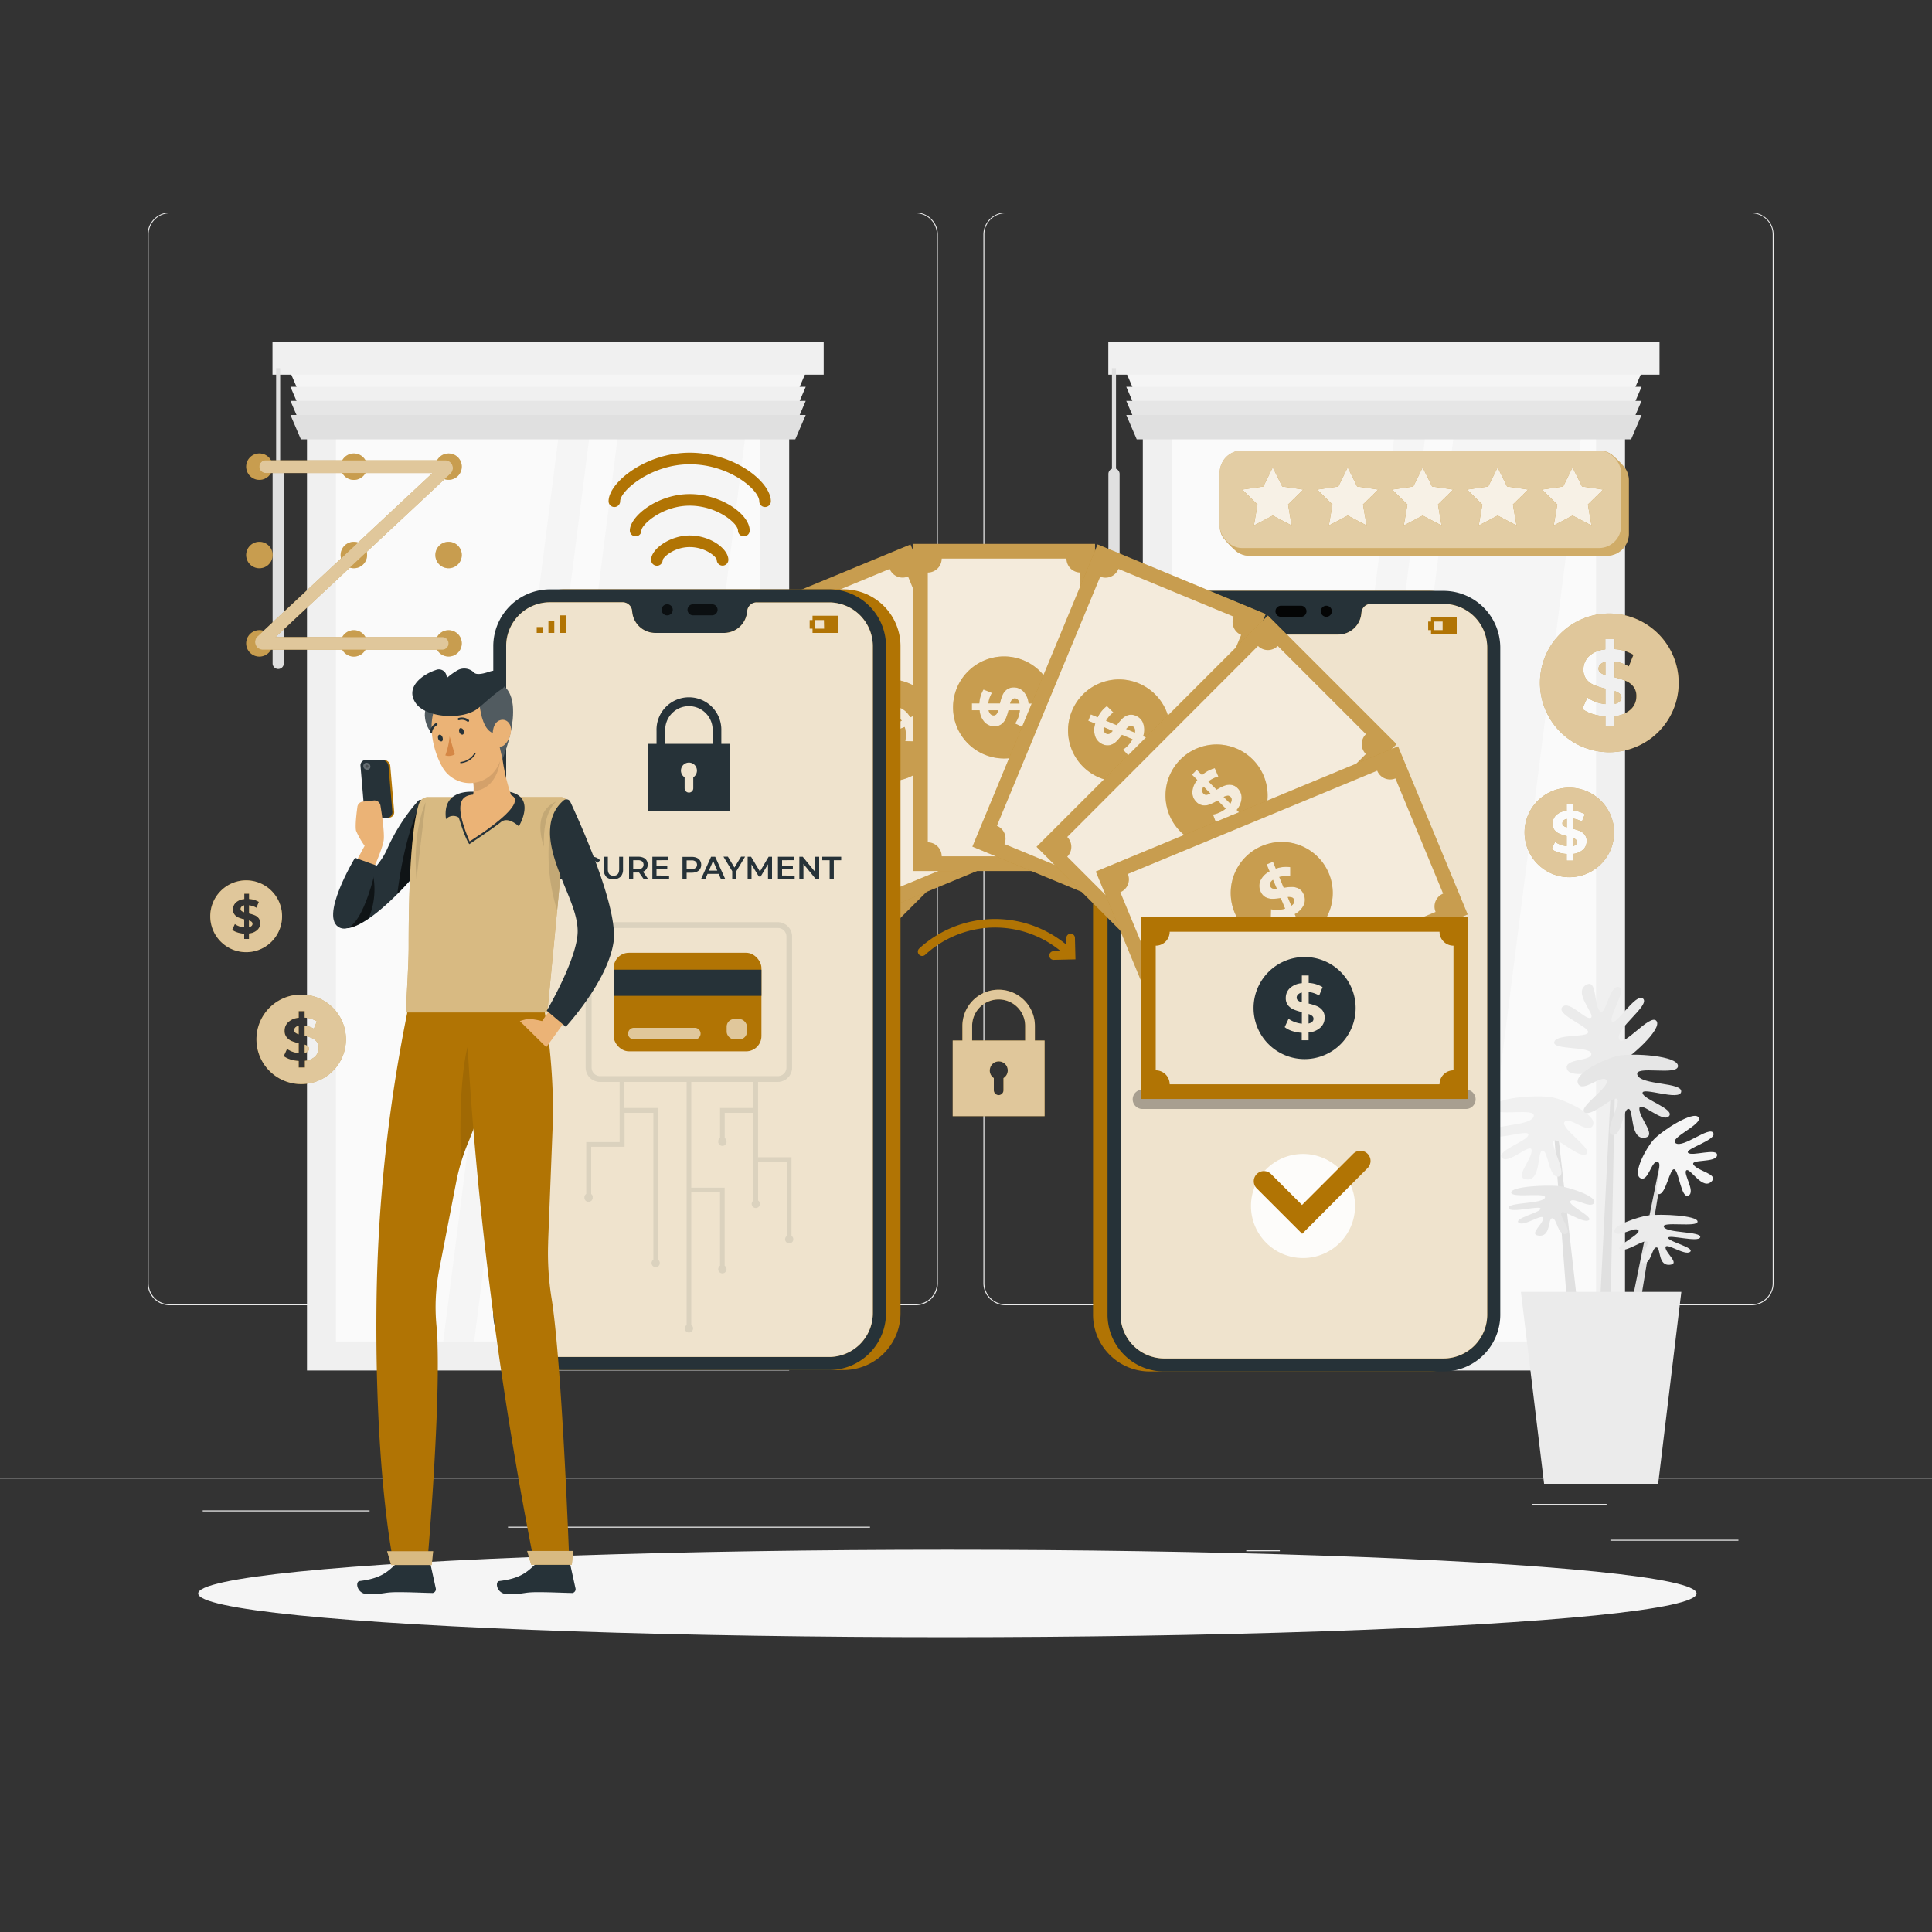 <svg xmlns="http://www.w3.org/2000/svg" viewBox="0 0 500 500"><rect x="0" y="0" width="500" height="500" fill="#333333" stroke="none"/><g id="freepik--background-complete--inject-193"><rect x="416.78" y="398.49" width="33.12" height="0.25" style="fill:#ebebeb"></rect><rect x="322.53" y="401.21" width="8.69" height="0.25" style="fill:#ebebeb"></rect><rect x="396.59" y="389.21" width="19.19" height="0.25" style="fill:#ebebeb"></rect><rect x="52.46" y="390.89" width="43.19" height="0.25" style="fill:#ebebeb"></rect><rect x="104.56" y="390.89" width="6.33" height="0.25" style="fill:#ebebeb"></rect><rect x="131.47" y="395.11" width="93.68" height="0.25" style="fill:#ebebeb"></rect><path d="M237,337.8H43.92a5.71,5.71,0,0,1-5.71-5.71V60.66A5.71,5.71,0,0,1,43.92,55H237a5.71,5.71,0,0,1,5.71,5.71V332.09A5.71,5.71,0,0,1,237,337.8ZM43.92,55.2a5.47,5.47,0,0,0-5.46,5.46V332.09a5.47,5.47,0,0,0,5.46,5.46H237a5.47,5.47,0,0,0,5.46-5.46V60.66A5.47,5.47,0,0,0,237,55.2Z" style="fill:#ebebeb"></path><path d="M453.31,337.8H260.21a5.72,5.72,0,0,1-5.71-5.71V60.66A5.72,5.72,0,0,1,260.21,55h193.1A5.71,5.71,0,0,1,459,60.66V332.09A5.71,5.71,0,0,1,453.31,337.8ZM260.21,55.2a5.47,5.47,0,0,0-5.46,5.46V332.09a5.47,5.47,0,0,0,5.46,5.46h193.1a5.47,5.47,0,0,0,5.46-5.46V60.66a5.47,5.47,0,0,0-5.46-5.46Z" style="fill:#ebebeb"></path><rect y="382.4" width="500" height="0.25" style="fill:#ebebeb"></rect><rect x="79.45" y="96.5" width="124.79" height="258.18" style="fill:#f0f0f0"></rect><rect x="86.95" y="104" width="109.79" height="243.18" style="fill:#fafafa"></rect><polygon points="130.04 347.18 163.04 347.18 194.02 104 161.02 104 130.04 347.18" style="fill:#f5f5f5"></polygon><polygon points="145.69 104 114.71 347.18 122.71 347.18 153.69 104 145.69 104" style="fill:#f5f5f5"></polygon><polygon points="205.82 102.76 77.87 102.76 75.17 96.46 208.52 96.46 205.82 102.76" style="fill:#f5f5f5"></polygon><polygon points="205.82 106.41 77.87 106.41 75.17 100.11 208.52 100.11 205.82 106.41" style="fill:#f0f0f0"></polygon><polygon points="205.82 110.05 77.87 110.05 75.17 103.75 208.52 103.75 205.82 110.05" style="fill:#e6e6e6"></polygon><polygon points="205.82 113.7 77.87 113.7 75.17 107.4 208.52 107.4 205.82 113.7" style="fill:#e0e0e0"></polygon><rect x="70.52" y="88.57" width="142.65" height="8.4" style="fill:#f0f0f0"></rect><path d="M72,173.13h0a1.45,1.45,0,0,1-1.45-1.46v-49A1.45,1.45,0,0,1,72,121.23h0a1.45,1.45,0,0,1,1.45,1.45v49A1.45,1.45,0,0,1,72,173.13Z" style="fill:#e0e0e0"></path><rect x="71.46" y="95.28" width="1.05" height="29.1" style="fill:#e0e0e0"></rect><rect x="295.76" y="96.5" width="124.79" height="258.18" style="fill:#f0f0f0"></rect><rect x="303.26" y="104" width="109.79" height="243.18" style="fill:#fafafa"></rect><polygon points="346.36 347.18 379.36 347.18 410.34 104 377.34 104 346.36 347.18" style="fill:#f5f5f5"></polygon><polygon points="362 104 331.02 347.18 339.02 347.18 370 104 362 104" style="fill:#f5f5f5"></polygon><polygon points="422.13 102.76 294.18 102.76 291.48 96.46 424.83 96.46 422.13 102.76" style="fill:#f5f5f5"></polygon><polygon points="422.13 106.41 294.18 106.41 291.48 100.11 424.83 100.11 422.13 106.41" style="fill:#f0f0f0"></polygon><polygon points="422.13 110.05 294.18 110.05 291.48 103.75 424.83 103.75 422.13 110.05" style="fill:#e6e6e6"></polygon><polygon points="422.13 113.7 294.18 113.7 291.48 107.4 424.83 107.4 422.13 113.7" style="fill:#e0e0e0"></polygon><rect x="286.83" y="88.57" width="142.65" height="8.4" style="fill:#f0f0f0"></rect><path d="M288.3,173.13h0a1.45,1.45,0,0,1-1.45-1.46v-49a1.45,1.45,0,0,1,1.45-1.45h0a1.45,1.45,0,0,1,1.45,1.45v49A1.45,1.45,0,0,1,288.3,173.13Z" style="fill:#e0e0e0"></path><rect x="287.77" y="95.28" width="1.05" height="29.1" style="fill:#e0e0e0"></rect><polygon points="401.52 284.58 407.08 357.45 410.46 357.15 402.19 284.28 401.52 284.58" style="fill:#e0e0e0"></polygon><polygon points="431.5 294.76 421.58 354.93 418.79 354.43 430.96 294.46 431.5 294.76" style="fill:#e0e0e0"></polygon><polygon points="418.14 270.99 416.39 359.17 412.99 358.95 417.46 270.66 418.14 270.99" style="fill:#e0e0e0"></polygon><path d="M401.72,284c-3.83-.71-15.33,0-15.33,2.67s11.5-.33,10.5,2.33-11.67,1.84-11.34,4.34,10.17-1.34,10,.33-8.5,4.17-6.83,6,7.67-4.3,7.67-1.9-4.37,6.76-1.67,7.4c4.24,1,3-7.47,4.5-7.4s1.56,7.1,4.11,6.73-2.11-7.88-1.28-9.19,6.67,4.69,8.5,3.36-6.83-6.67-5.66-8.33,6.26,3.5,7.38.83S404.85,284.55,401.72,284Z" style="fill:#f0f0f0"></path><path d="M418.25,275.76c3.45-1.79,12.08-9.44,10.44-11.54s-8.85,7.34-9.71,4.63,8.07-8.63,6.26-10.4-7.19,7.31-8.08,5.9,4.13-8.52,1.69-8.94-3.39,8.11-4.87,6.22-.73-8-3.25-6.86c-4,1.83,2.24,7.74,1,8.61s-5.61-4.64-7.39-2.78,6.52,4.91,6.67,6.46-8.15.41-8.77,2.58,9.49,1.05,9.6,3.08-7.1,1.1-6.33,3.89S415.42,277.23,418.25,275.76Z" style="fill:#ebebeb"></path><path d="M418.92,273.21c3.83-.71,15.34,0,15.34,2.67s-11.5-.34-10.5,2.33,11.66,1.83,11.33,4.33-10.17-1.33-10,.34,8.5,4.16,6.83,6-7.66-4.31-7.66-1.9,4.36,6.76,1.66,7.4c-4.23,1-3-7.47-4.5-7.4s-1.56,7.1-4.1,6.73,2.1-7.88,1.27-9.19-6.67,4.69-8.5,3.36,6.83-6.67,5.67-8.34-6.27,3.5-7.39.84S415.79,273.79,418.92,273.21Z" style="fill:#e6e6e6"></path><path d="M428,294.9c2.2-2.35,10.25-7.53,11.56-5.75s-7.86,5.43-5.88,6.72,8.7-4.5,9.71-2.67-7.45,4.1-6.52,5.14,7.73-1.39,7.51.65-7.24.89-6.06,2.5,6.25,2.37,4.75,4.13c-2.34,2.75-5.67-3.52-6.64-2.74s2.45,5.51.56,6.52-2.46-6.31-3.66-6.77-2.15,6.41-4,6.42,1.29-7.81-.31-8.36-2.47,5.42-4.53,4.19S426.16,296.83,428,294.9Z" style="fill:#f5f5f5"></path><path d="M403.81,307c-3.17-.42-12.72,0-12.72,1.61s9.54-.2,8.71,1.41-9.68,1.1-9.4,2.61,8.43-.81,8.29.2-7.05,2.51-5.67,3.61,6.36-2.59,6.36-1.15-3.62,4.08-1.38,4.46c3.52.6,2.49-4.5,3.73-4.46s1.3,4.28,3.41,4.06-1.75-4.75-1.05-5.53,5.53,2.82,7.05,2-5.67-4-4.7-5,5.2,2.11,6.12.5S406.41,307.36,403.81,307Z" style="fill:#e6e6e6"></path><path d="M426.61,314.54c3.17-.42,12.72,0,12.72,1.61s-9.54-.2-8.71,1.41,9.68,1.1,9.4,2.61-8.44-.81-8.3.2,7,2.51,5.67,3.61-6.36-2.59-6.36-1.15,3.62,4.08,1.38,4.46c-3.51.6-2.49-4.5-3.73-4.46s-1.29,4.28-3.41,4.06,1.75-4.75,1.06-5.54-5.53,2.83-7.05,2,5.67-4,4.7-5-5.2,2.11-6.13.5S424,314.9,426.61,314.54Z" style="fill:#ebebeb"></path><polygon points="393.61 334.33 399.61 384 429.13 384 435.13 334.33 393.61 334.33" style="fill:#ebebeb"></polygon></g><g id="freepik--Shadow--inject-193"><ellipse id="freepik--path--inject-193" cx="245.18" cy="412.39" rx="193.89" ry="11.32" style="fill:#f5f5f5"></ellipse></g><g id="freepik--Graphics--inject-193"><path d="M413.7,173.06a1.25,1.25,0,0,0,.45,1,4,4,0,0,0,1.33.65v-3.42a2.54,2.54,0,0,0-1.35.69A1.53,1.53,0,0,0,413.7,173.06Z" style="fill:#B17404"></path><path d="M417.89,178.84v3.32a2.64,2.64,0,0,0,1.3-.63,1.44,1.44,0,0,0,.43-1,1.25,1.25,0,0,0-.45-1A3.71,3.71,0,0,0,417.89,178.84Z" style="fill:#B17404"></path><path d="M416.49,158.77a17.95,17.95,0,1,0,17.95,17.95A18,18,0,0,0,416.49,158.77Zm5.56,24.82a7,7,0,0,1-4.16,1.74V188h-2.41v-2.62a13.39,13.39,0,0,1-3.39-.63,8.41,8.41,0,0,1-2.6-1.3l1.32-2.94a8.85,8.85,0,0,0,2.14,1.14,10,10,0,0,0,2.53.57v-4a17.73,17.73,0,0,1-2.89-.91,5.08,5.08,0,0,1-2-1.48,4,4,0,0,1-.8-2.59,4.66,4.66,0,0,1,1.46-3.43,7,7,0,0,1,4.2-1.74v-2.67h2.41V168a10.53,10.53,0,0,1,4.88,1.47l-1.2,3a9.53,9.53,0,0,0-3.68-1.25v4.09a16.72,16.72,0,0,1,2.85.88,5,5,0,0,1,2,1.47,3.92,3.92,0,0,1,.79,2.56A4.57,4.57,0,0,1,422.05,183.59Z" style="fill:#B17404"></path><g style="opacity:0.6"><path d="M413.7,173.06a1.25,1.25,0,0,0,.45,1,4,4,0,0,0,1.33.65v-3.42a2.54,2.54,0,0,0-1.35.69A1.53,1.53,0,0,0,413.7,173.06Z" style="fill:#fff"></path><path d="M417.89,178.84v3.32a2.64,2.64,0,0,0,1.3-.63,1.44,1.44,0,0,0,.43-1,1.25,1.25,0,0,0-.45-1A3.71,3.71,0,0,0,417.89,178.84Z" style="fill:#fff"></path><path d="M416.49,158.77a17.95,17.95,0,1,0,17.95,17.95A18,18,0,0,0,416.49,158.77Zm5.56,24.82a7,7,0,0,1-4.16,1.74V188h-2.41v-2.62a13.39,13.39,0,0,1-3.39-.63,8.41,8.41,0,0,1-2.6-1.3l1.32-2.94a8.85,8.85,0,0,0,2.14,1.14,10,10,0,0,0,2.53.57v-4a17.73,17.73,0,0,1-2.89-.91,5.08,5.08,0,0,1-2-1.48,4,4,0,0,1-.8-2.59,4.66,4.66,0,0,1,1.46-3.43,7,7,0,0,1,4.2-1.74v-2.67h2.41V168a10.53,10.53,0,0,1,4.88,1.47l-1.2,3a9.53,9.53,0,0,0-3.68-1.25v4.09a16.72,16.72,0,0,1,2.85.88,5,5,0,0,1,2,1.47,3.92,3.92,0,0,1,.79,2.56A4.57,4.57,0,0,1,422.05,183.59Z" style="fill:#fff"></path></g><path d="M62.27,235.24a.65.65,0,0,0,.24.51,2,2,0,0,0,.69.33v-1.77a1.4,1.4,0,0,0-.7.36A.81.81,0,0,0,62.27,235.24Z" style="fill:#B17404"></path><path d="M64.44,238.23v1.71a1.28,1.28,0,0,0,.67-.32.74.74,0,0,0,.23-.54.68.68,0,0,0-.23-.51A2,2,0,0,0,64.44,238.23Z" style="fill:#B17404"></path><path d="M63.72,227.84A9.29,9.29,0,1,0,73,237.13,9.29,9.29,0,0,0,63.72,227.84Zm2.88,12.84a3.65,3.65,0,0,1-2.16.91V243H63.2v-1.35a7.22,7.22,0,0,1-1.76-.33,4.47,4.47,0,0,1-1.35-.67l.69-1.52a4.15,4.15,0,0,0,1.11.58,4.89,4.89,0,0,0,1.31.3v-2.08a10,10,0,0,1-1.5-.47,2.52,2.52,0,0,1-1-.77,2.05,2.05,0,0,1-.41-1.33,2.41,2.41,0,0,1,.75-1.78,3.62,3.62,0,0,1,2.18-.9v-1.39h1.24v1.36a5.6,5.6,0,0,1,2.53.76l-.62,1.53a5,5,0,0,0-1.91-.64v2.11a10.08,10.08,0,0,1,1.48.46,2.53,2.53,0,0,1,1,.76,2,2,0,0,1,.41,1.32A2.36,2.36,0,0,1,66.6,240.68Z" style="fill:#B17404"></path><g style="opacity:0.6"><path d="M62.27,235.24a.65.65,0,0,0,.24.51,2,2,0,0,0,.69.33v-1.77a1.4,1.4,0,0,0-.7.36A.81.81,0,0,0,62.27,235.24Z" style="fill:#fff"></path><path d="M64.44,238.23v1.71a1.28,1.28,0,0,0,.67-.32.74.74,0,0,0,.23-.54.68.68,0,0,0-.23-.51A2,2,0,0,0,64.44,238.23Z" style="fill:#fff"></path><path d="M63.72,227.84A9.29,9.29,0,1,0,73,237.13,9.29,9.29,0,0,0,63.72,227.84Zm2.88,12.84a3.65,3.65,0,0,1-2.16.91V243H63.2v-1.35a7.22,7.22,0,0,1-1.76-.33,4.47,4.47,0,0,1-1.35-.67l.69-1.52a4.15,4.15,0,0,0,1.11.58,4.89,4.89,0,0,0,1.31.3v-2.08a10,10,0,0,1-1.5-.47,2.52,2.52,0,0,1-1-.77,2.05,2.05,0,0,1-.41-1.33,2.41,2.41,0,0,1,.75-1.78,3.62,3.62,0,0,1,2.18-.9v-1.39h1.24v1.36a5.6,5.6,0,0,1,2.53.76l-.62,1.53a5,5,0,0,0-1.91-.64v2.11a10.08,10.08,0,0,1,1.48.46,2.53,2.53,0,0,1,1,.76,2,2,0,0,1,.41,1.32A2.36,2.36,0,0,1,66.6,240.68Z" style="fill:#fff"></path></g><path d="M404.34,213.08a.77.77,0,0,0,.3.63,2.24,2.24,0,0,0,.85.42v-2.2a1.7,1.7,0,0,0-.87.44A1,1,0,0,0,404.34,213.08Z" style="fill:#B17404"></path><path d="M407,216.8V219a1.7,1.7,0,0,0,.84-.41.89.89,0,0,0,.28-.67.8.8,0,0,0-.29-.63A2.45,2.45,0,0,0,407,216.8Z" style="fill:#B17404"></path><path d="M406.14,203.86a11.58,11.58,0,1,0,11.58,11.58A11.58,11.58,0,0,0,406.14,203.86Zm3.59,16A4.54,4.54,0,0,1,407,221v1.73h-1.55V221a8.24,8.24,0,0,1-2.19-.4,5.72,5.72,0,0,1-1.68-.84l.86-1.89a5.62,5.62,0,0,0,1.38.73,6.53,6.53,0,0,0,1.63.37v-2.6a10.79,10.79,0,0,1-1.86-.59,3.26,3.26,0,0,1-1.28-.95,2.56,2.56,0,0,1-.51-1.67,3,3,0,0,1,.94-2.21,4.48,4.48,0,0,1,2.71-1.13v-1.72H407v1.69a6.81,6.81,0,0,1,3.15.95l-.77,1.91a6.07,6.07,0,0,0-2.38-.81v2.64a11.58,11.58,0,0,1,1.84.57,3.23,3.23,0,0,1,1.27.95,2.52,2.52,0,0,1,.51,1.65A2.94,2.94,0,0,1,409.73,219.87Z" style="fill:#B17404"></path><g style="opacity:0.6"><path d="M404.34,213.08a.77.77,0,0,0,.3.63,2.24,2.24,0,0,0,.85.42v-2.2a1.7,1.7,0,0,0-.87.44A1,1,0,0,0,404.34,213.08Z" style="fill:#fff"></path><path d="M407,216.8V219a1.7,1.7,0,0,0,.84-.41.89.89,0,0,0,.28-.67.8.8,0,0,0-.29-.63A2.45,2.45,0,0,0,407,216.8Z" style="fill:#fff"></path><path d="M406.14,203.86a11.58,11.58,0,1,0,11.58,11.58A11.58,11.58,0,0,0,406.14,203.86Zm3.59,16A4.54,4.54,0,0,1,407,221v1.73h-1.55V221a8.24,8.24,0,0,1-2.19-.4,5.72,5.72,0,0,1-1.68-.84l.86-1.89a5.62,5.62,0,0,0,1.38.73,6.53,6.53,0,0,0,1.63.37v-2.6a10.79,10.79,0,0,1-1.86-.59,3.26,3.26,0,0,1-1.28-.95,2.56,2.56,0,0,1-.51-1.67,3,3,0,0,1,.94-2.21,4.48,4.48,0,0,1,2.71-1.13v-1.72H407v1.69a6.81,6.81,0,0,1,3.15.95l-.77,1.91a6.07,6.07,0,0,0-2.38-.81v2.64a11.58,11.58,0,0,1,1.84.57,3.23,3.23,0,0,1,1.27.95,2.52,2.52,0,0,1,.51,1.65A2.94,2.94,0,0,1,409.73,219.87Z" style="fill:#fff"></path></g><path d="M76.15,266.62a.8.8,0,0,0,.3.64,2.4,2.4,0,0,0,.85.41v-2.2a1.7,1.7,0,0,0-.87.44A1,1,0,0,0,76.15,266.62Z" style="fill:#B17404"></path><path d="M78.85,270.34v2.15a1.74,1.74,0,0,0,.84-.41.88.88,0,0,0,.28-.66.82.82,0,0,0-.29-.64A2.55,2.55,0,0,0,78.85,270.34Z" style="fill:#B17404"></path><path d="M78,257.4A11.58,11.58,0,1,0,89.53,269,11.58,11.58,0,0,0,78,257.4Zm3.59,16a4.54,4.54,0,0,1-2.69,1.13v1.74H77.3v-1.7a8.24,8.24,0,0,1-2.19-.4,5.72,5.72,0,0,1-1.68-.84l.86-1.89a5.62,5.62,0,0,0,1.38.73,6.53,6.53,0,0,0,1.63.37V270a12.48,12.48,0,0,1-1.86-.59,3.31,3.31,0,0,1-1.28-1,2.56,2.56,0,0,1-.51-1.67,3,3,0,0,1,.94-2.21,4.48,4.48,0,0,1,2.71-1.13v-1.72h1.55v1.69a6.85,6.85,0,0,1,3.15.95l-.77,1.91a6.41,6.41,0,0,0-2.38-.81v2.64a11.58,11.58,0,0,1,1.84.57,3.23,3.23,0,0,1,1.27.95,2.54,2.54,0,0,1,.51,1.65A2.93,2.93,0,0,1,81.54,273.41Z" style="fill:#B17404"></path><g style="opacity:0.6"><path d="M76.15,266.62a.8.8,0,0,0,.3.64,2.4,2.4,0,0,0,.85.41v-2.2a1.7,1.7,0,0,0-.87.44A1,1,0,0,0,76.15,266.62Z" style="fill:#fff"></path><path d="M78.85,270.34v2.15a1.74,1.74,0,0,0,.84-.41.88.88,0,0,0,.28-.66.82.82,0,0,0-.29-.64A2.55,2.55,0,0,0,78.85,270.34Z" style="fill:#fff"></path><path d="M78,257.4A11.58,11.58,0,1,0,89.53,269,11.58,11.58,0,0,0,78,257.4Zm3.59,16a4.54,4.54,0,0,1-2.69,1.13v1.74H77.3v-1.7a8.24,8.24,0,0,1-2.19-.4,5.72,5.72,0,0,1-1.68-.84l.86-1.89a5.62,5.62,0,0,0,1.38.73,6.53,6.53,0,0,0,1.63.37V270a12.48,12.48,0,0,1-1.86-.59,3.31,3.31,0,0,1-1.28-1,2.56,2.56,0,0,1-.51-1.67,3,3,0,0,1,.94-2.21,4.48,4.48,0,0,1,2.71-1.13v-1.72h1.55v1.69a6.85,6.85,0,0,1,3.15.95l-.77,1.91a6.41,6.41,0,0,0-2.38-.81v2.64a11.58,11.58,0,0,1,1.84.57,3.23,3.23,0,0,1,1.27.95,2.54,2.54,0,0,1,.51,1.65A2.93,2.93,0,0,1,81.54,273.41Z" style="fill:#fff"></path></g><path d="M417.11,117.65a5.69,5.69,0,0,0-3.3-1.05h-92.4a5.74,5.74,0,0,0-5.74,5.75V136.1a5.67,5.67,0,0,0,.77,2.87,24.63,24.63,0,0,0,3.61,3.78,5.74,5.74,0,0,0,3.36,1.09h92.4a5.74,5.74,0,0,0,5.74-5.74V124.35a5.69,5.69,0,0,0-1.11-3.39A29.75,29.75,0,0,0,417.11,117.65Z" style="fill:#B17404"></path><path d="M417.11,117.65a5.69,5.69,0,0,0-3.3-1.05h-92.4a5.74,5.74,0,0,0-5.74,5.75V136.1a5.67,5.67,0,0,0,.77,2.87,24.63,24.63,0,0,0,3.61,3.78,5.74,5.74,0,0,0,3.36,1.09h92.4a5.74,5.74,0,0,0,5.74-5.74V124.35a5.69,5.69,0,0,0-1.11-3.39A29.75,29.75,0,0,0,417.11,117.65Z" style="fill:#fff;opacity:0.4"></path><rect x="315.67" y="116.6" width="103.88" height="25.23" rx="5.74" style="fill:#fff;opacity:0.4"></rect><polygon points="329.39 120.96 331.84 125.91 337.3 126.7 333.35 130.56 334.28 135.99 329.39 133.43 324.51 135.99 325.44 130.56 321.49 126.7 326.95 125.91 329.39 120.96" style="fill:#B17404"></polygon><polygon points="348.79 120.96 351.23 125.91 356.69 126.7 352.74 130.56 353.68 135.99 348.79 133.43 343.91 135.99 344.84 130.56 340.89 126.7 346.35 125.91 348.79 120.96" style="fill:#B17404"></polygon><polygon points="368.19 120.96 370.63 125.91 376.09 126.7 372.14 130.56 373.07 135.99 368.19 133.43 363.3 135.99 364.24 130.56 360.28 126.7 365.75 125.91 368.19 120.96" style="fill:#B17404"></polygon><polygon points="387.59 120.96 390.03 125.91 395.49 126.7 391.54 130.56 392.47 135.99 387.59 133.43 382.7 135.99 383.63 130.56 379.68 126.7 385.14 125.91 387.59 120.96" style="fill:#B17404"></polygon><polygon points="406.98 120.96 409.43 125.91 414.89 126.7 410.94 130.56 411.87 135.99 406.98 133.43 402.1 135.99 403.03 130.56 399.08 126.7 404.54 125.91 406.98 120.96" style="fill:#B17404"></polygon><polygon points="329.39 120.96 331.84 125.91 337.3 126.7 333.35 130.56 334.28 135.99 329.39 133.43 324.51 135.99 325.44 130.56 321.49 126.7 326.95 125.91 329.39 120.96" style="fill:#fff;opacity:0.9"></polygon><polygon points="348.79 120.96 351.23 125.91 356.69 126.7 352.74 130.56 353.68 135.99 348.79 133.43 343.91 135.99 344.84 130.56 340.89 126.7 346.35 125.91 348.79 120.96" style="fill:#fff;opacity:0.9"></polygon><polygon points="368.19 120.96 370.63 125.91 376.09 126.7 372.14 130.56 373.07 135.99 368.19 133.43 363.3 135.99 364.24 130.56 360.28 126.7 365.75 125.91 368.19 120.96" style="fill:#fff;opacity:0.9"></polygon><polygon points="387.59 120.96 390.03 125.91 395.49 126.7 391.54 130.56 392.47 135.99 387.59 133.43 382.7 135.99 383.63 130.56 379.68 126.7 385.14 125.91 387.59 120.96" style="fill:#fff;opacity:0.9"></polygon><polygon points="406.98 120.96 409.43 125.91 414.89 126.7 410.94 130.56 411.87 135.99 406.98 133.43 402.1 135.99 403.03 130.56 399.08 126.7 404.54 125.91 406.98 120.96" style="fill:#fff;opacity:0.9"></polygon><path d="M267.83,269.28v-3.77a9.38,9.38,0,0,0-18.76,0v3.77h-2.51v19.58h23.78V269.28Zm-16.24-3.77a6.86,6.86,0,1,1,13.72,0v3.77H251.59ZM259.7,279v3.16a1.25,1.25,0,0,1-2.5,0V279a2.31,2.31,0,0,1-1-2.42,2.32,2.32,0,0,1,4.6.47A2.29,2.29,0,0,1,259.7,279Z" style="fill:#B17404"></path><path d="M267.83,269.28v-3.77a9.38,9.38,0,0,0-18.76,0v3.77h-2.51v19.58h23.78V269.28Zm-16.24-3.77a6.86,6.86,0,1,1,13.72,0v3.77H251.59ZM259.7,279v3.16a1.25,1.25,0,0,1-2.5,0V279a2.31,2.31,0,0,1-1-2.42,2.32,2.32,0,0,1,4.6.47A2.29,2.29,0,0,1,259.7,279Z" style="fill:#fff;opacity:0.6"></path><circle cx="67.13" cy="166.5" r="3.42" style="fill:#B17404"></circle><path d="M95,166.5a3.42,3.42,0,1,1-3.41-3.41A3.42,3.42,0,0,1,95,166.5Z" style="fill:#B17404"></path><circle cx="116.1" cy="166.5" r="3.41" style="fill:#B17404"></circle><path d="M70.55,143.64a3.42,3.42,0,1,1-3.42-3.42A3.42,3.42,0,0,1,70.55,143.64Z" style="fill:#B17404"></path><path d="M95,143.64a3.42,3.42,0,1,1-3.41-3.42A3.41,3.41,0,0,1,95,143.64Z" style="fill:#B17404"></path><path d="M119.51,143.64a3.42,3.42,0,1,1-3.41-3.42A3.41,3.41,0,0,1,119.51,143.64Z" style="fill:#B17404"></path><circle cx="67.13" cy="120.77" r="3.42" style="fill:#B17404"></circle><path d="M95,120.77a3.42,3.42,0,1,1-3.41-3.41A3.42,3.42,0,0,1,95,120.77Z" style="fill:#B17404"></path><circle cx="116.1" cy="120.77" r="3.41" style="fill:#B17404"></circle><g style="opacity:0.3"><circle cx="67.13" cy="166.5" r="3.42" style="fill:#fff"></circle><path d="M95,166.5a3.42,3.42,0,1,1-3.41-3.41A3.42,3.42,0,0,1,95,166.5Z" style="fill:#fff"></path><circle cx="116.1" cy="166.5" r="3.41" style="fill:#fff"></circle><path d="M70.55,143.64a3.42,3.42,0,1,1-3.42-3.42A3.42,3.42,0,0,1,70.55,143.64Z" style="fill:#fff"></path><path d="M95,143.64a3.42,3.42,0,1,1-3.41-3.42A3.41,3.41,0,0,1,95,143.64Z" style="fill:#fff"></path><path d="M119.51,143.64a3.42,3.42,0,1,1-3.41-3.42A3.41,3.41,0,0,1,119.51,143.64Z" style="fill:#fff"></path><circle cx="67.13" cy="120.77" r="3.42" style="fill:#fff"></circle><path d="M95,120.77a3.42,3.42,0,1,1-3.41-3.41A3.42,3.42,0,0,1,95,120.77Z" style="fill:#fff"></path><circle cx="116.1" cy="120.77" r="3.41" style="fill:#fff"></circle></g><path d="M116.1,166.5a1.65,1.65,0,0,1-1.65,1.65H67.94a2,2,0,0,1-1.34-3.4l45.33-42.33H68.78a1.65,1.65,0,0,1-1.65-1.65h0a1.64,1.64,0,0,1,1.65-1.64h46.51a2,2,0,0,1,1.34,3.4L71.31,164.86h43.14a1.65,1.65,0,0,1,1.65,1.64Z" style="fill:#B17404"></path><g style="opacity:0.6"><path d="M116.1,166.5a1.65,1.65,0,0,1-1.65,1.65H67.94a2,2,0,0,1-1.34-3.4l45.33-42.33H68.78a1.65,1.65,0,0,1-1.65-1.65h0a1.64,1.64,0,0,1,1.65-1.64h46.51a2,2,0,0,1,1.34,3.4L71.31,164.86h43.14a1.65,1.65,0,0,1,1.65,1.64Z" style="fill:#fff"></path></g></g><g id="freepik--device-2--inject-193"><path d="M297.59,354.94h72.22a14.71,14.71,0,0,0,14.71-14.71V167.62a14.72,14.72,0,0,0-14.71-14.71H297.59a14.71,14.71,0,0,0-14.71,14.71V340.23A14.7,14.7,0,0,0,297.59,354.94Z" style="fill:#B17404"></path><path d="M301.34,354.94h72.22a14.71,14.71,0,0,0,14.71-14.71V167.62a14.72,14.72,0,0,0-14.71-14.71H301.34a14.71,14.71,0,0,0-14.71,14.71V340.23A14.7,14.7,0,0,0,301.34,354.94Z" style="fill:#263238"></path><path d="M301.34,156.29h18.77a2.43,2.43,0,0,1,2.42,2.13l.08.59a6,6,0,0,0,5.92,5.21h17.84a6,6,0,0,0,5.92-5.21l.07-.59a2.45,2.45,0,0,1,2.43-2.13h18.77a11.33,11.33,0,0,1,11.33,11.33V340.23a11.34,11.34,0,0,1-11.33,11.34H301.34A11.34,11.34,0,0,1,290,340.23V167.62A11.34,11.34,0,0,1,301.34,156.29Z" style="fill:#B17404"></path><path d="M301.34,156.29h18.77a2.43,2.43,0,0,1,2.42,2.13l.08.59a6,6,0,0,0,5.92,5.21h17.84a6,6,0,0,0,5.92-5.21l.07-.59a2.45,2.45,0,0,1,2.43-2.13h18.77a11.33,11.33,0,0,1,11.33,11.33V340.23a11.34,11.34,0,0,1-11.33,11.34H301.34A11.34,11.34,0,0,1,290,340.23V167.62A11.34,11.34,0,0,1,301.34,156.29Z" style="fill:#fff;opacity:0.8"></path><g style="opacity:0.9"><path d="M341.82,158.2a1.43,1.43,0,1,0,1.43-1.44A1.43,1.43,0,0,0,341.82,158.2Z"></path><path d="M331.65,156.76h4.91a1.44,1.44,0,1,1,0,2.87h-4.91a1.44,1.44,0,1,1,0-2.87Z"></path></g><rect x="298.96" y="162.67" width="1.52" height="1.52" style="fill:#B17404"></rect><polygon points="302 162.67 302 164.19 303.52 164.19 303.52 162.67 303.52 161.15 302 161.15 302 162.67" style="fill:#B17404"></polygon><polygon points="305.04 159.63 305.04 161.15 305.04 162.67 305.04 164.19 306.56 164.19 306.56 162.67 306.56 161.15 306.56 159.63 305.04 159.63" style="fill:#B17404"></polygon><path d="M370.35,159.73v1.12h-.74v2.22h.74v1.12H377v-4.46Zm3,3.34h-2.23v-2.22h2.23Z" style="fill:#B17404"></path><circle cx="337.22" cy="312.11" r="13.47" style="fill:#fff;opacity:0.9"></circle><path d="M337,319.31l-11.75-11.75a2.61,2.61,0,0,1,0-3.71h0a2.61,2.61,0,0,1,3.71,0l8,8,13.26-13.26a2.62,2.62,0,0,1,3.71,0h0a2.63,2.63,0,0,1,0,3.71Z" style="fill:#B17404"></path></g><g id="freepik--Money--inject-193"><path d="M379.39,287H295.64a2.5,2.5,0,0,1-2.5-2.5h0a2.5,2.5,0,0,1,2.5-2.5h83.75a2.5,2.5,0,0,1,2.5,2.5h0A2.5,2.5,0,0,1,379.39,287Z" style="opacity:0.3"></path><rect x="139.74" y="237.33" width="84.66" height="47.08" style="fill:#B17404"></rect><rect x="139.74" y="237.33" width="84.66" height="47.08" style="fill:#fff;opacity:0.3"></rect><path d="M220.6,277V244.74a3.61,3.61,0,0,1-3.61-3.61H147.15a3.61,3.61,0,0,1-3.61,3.61V277a3.61,3.61,0,0,1,3.61,3.61H217A3.61,3.61,0,0,1,220.6,277Z" style="fill:#fff;opacity:0.8"></path><path d="M180,258.18a.93.93,0,0,0,.34.73,2.74,2.74,0,0,0,1,.48v-2.52a2,2,0,0,0-1,.51A1.16,1.16,0,0,0,180,258.18Z" style="fill:#B17404"></path><path d="M183.1,262.43v2.45a2,2,0,0,0,1-.46,1.07,1.07,0,0,0,.32-.77.91.91,0,0,0-.33-.72A2.83,2.83,0,0,0,183.1,262.43Z" style="fill:#B17404"></path><path d="M182.07,247.67a13.21,13.21,0,1,0,13.2,13.2A13.21,13.21,0,0,0,182.07,247.67Zm4.09,18.26a5.14,5.14,0,0,1-3.06,1.28v2h-1.78v-1.93a9.71,9.71,0,0,1-2.49-.46,6.19,6.19,0,0,1-1.91-1l1-2.16a6.2,6.2,0,0,0,1.58.83,7,7,0,0,0,1.85.43v-3a13.34,13.34,0,0,1-2.12-.67,3.74,3.74,0,0,1-1.45-1.09,2.92,2.92,0,0,1-.59-1.9,3.41,3.41,0,0,1,1.08-2.53,5.05,5.05,0,0,1,3.08-1.28v-2h1.78v1.93a7.8,7.8,0,0,1,3.59,1.08l-.89,2.18a7,7,0,0,0-2.7-.92v3a12.1,12.1,0,0,1,2.09.65,3.62,3.62,0,0,1,1.45,1.08,2.85,2.85,0,0,1,.58,1.88A3.34,3.34,0,0,1,186.16,265.93Z" style="fill:#B17404"></path><g style="opacity:0.3"><path d="M180,258.18a.93.93,0,0,0,.34.73,2.74,2.74,0,0,0,1,.48v-2.52a2,2,0,0,0-1,.51A1.16,1.16,0,0,0,180,258.18Z" style="fill:#fff"></path><path d="M183.1,262.43v2.45a2,2,0,0,0,1-.46,1.07,1.07,0,0,0,.32-.77.91.91,0,0,0-.33-.72A2.83,2.83,0,0,0,183.1,262.43Z" style="fill:#fff"></path><path d="M182.07,247.67a13.21,13.21,0,1,0,13.2,13.2A13.21,13.21,0,0,0,182.07,247.67Zm4.09,18.26a5.14,5.14,0,0,1-3.06,1.28v2h-1.78v-1.93a9.71,9.71,0,0,1-2.49-.46,6.19,6.19,0,0,1-1.91-1l1-2.16a6.2,6.2,0,0,0,1.58.83,7,7,0,0,0,1.85.43v-3a13.34,13.34,0,0,1-2.12-.67,3.74,3.74,0,0,1-1.45-1.09,2.92,2.92,0,0,1-.59-1.9,3.41,3.41,0,0,1,1.08-2.53,5.05,5.05,0,0,1,3.08-1.28v-2h1.78v1.93a7.8,7.8,0,0,1,3.59,1.08l-.89,2.18a7,7,0,0,0-2.7-.92v3a12.1,12.1,0,0,1,2.09.65,3.62,3.62,0,0,1,1.45,1.08,2.85,2.85,0,0,1,.58,1.88A3.34,3.34,0,0,1,186.16,265.93Z" style="fill:#fff"></path></g><rect x="164.45" y="188.78" width="47.08" height="84.66" transform="translate(-97.47 316.35) rotate(-67.5)" style="fill:#B17404"></rect><rect x="164.45" y="188.78" width="47.08" height="84.66" transform="translate(-97.47 316.35) rotate(-67.5)" style="fill:#fff;opacity:0.3"></rect><path d="M158.57,201.46l-12.35,29.81a3.61,3.61,0,0,1,1.95,4.72l64.53,26.72a3.6,3.6,0,0,1,4.71-1.95L229.76,231a3.62,3.62,0,0,1-1.95-4.72L163.28,199.5A3.6,3.6,0,0,1,158.57,201.46Z" style="fill:#fff;opacity:0.8"></path><path d="M188.86,234.38a.9.9,0,0,0,0-.8,2.67,2.67,0,0,0-.71-.81l-1,2.32a1.92,1.92,0,0,0,1.1-.09A1.16,1.16,0,0,0,188.86,234.38Z" style="fill:#B17404"></path><path d="M187.64,229.28l.93-2.26a1.83,1.83,0,0,0-1.06.06,1,1,0,0,0-.58.58.9.9,0,0,0,0,.8A3,3,0,0,0,187.64,229.28Z" style="fill:#B17404"></path><path d="M182.94,243.31a13.2,13.2,0,1,0-7.15-17.25A13.2,13.2,0,0,0,182.94,243.31Zm3.21-18.44a5.19,5.19,0,0,1,3.32,0l.75-1.83,1.64.68-.74,1.78a9.74,9.74,0,0,1,2.13,1.38,6.27,6.27,0,0,1,1.4,1.61l-1.72,1.63a6.24,6.24,0,0,0-1.14-1.37,7.13,7.13,0,0,0-1.56-1.11l-1.13,2.73a13.64,13.64,0,0,1,1.71,1.44,3.66,3.66,0,0,1,.92,1.56,2.86,2.86,0,0,1-.19,2,3.36,3.36,0,0,1-1.95,1.92,5.09,5.09,0,0,1-3.35,0l-.75,1.81-1.63-.68.73-1.78a7.81,7.81,0,0,1-2.9-2.37l1.65-1.68a7,7,0,0,0,2.15,1.89l1.15-2.78a13.21,13.21,0,0,1-1.69-1.4,3.66,3.66,0,0,1-.92-1.55,2.84,2.84,0,0,1,.18-2A3.36,3.36,0,0,1,186.15,224.87Z" style="fill:#B17404"></path><g style="opacity:0.3"><path d="M188.86,234.38a.9.9,0,0,0,0-.8,2.67,2.67,0,0,0-.71-.81l-1,2.32a1.92,1.92,0,0,0,1.1-.09A1.16,1.16,0,0,0,188.86,234.38Z" style="fill:#fff"></path><path d="M187.64,229.28l.93-2.26a1.83,1.83,0,0,0-1.06.06,1,1,0,0,0-.58.58.9.9,0,0,0,0,.8A3,3,0,0,0,187.64,229.28Z" style="fill:#fff"></path><path d="M182.94,243.31a13.2,13.2,0,1,0-7.15-17.25A13.2,13.2,0,0,0,182.94,243.31Zm3.21-18.44a5.19,5.19,0,0,1,3.32,0l.75-1.83,1.64.68-.74,1.78a9.74,9.74,0,0,1,2.13,1.38,6.27,6.27,0,0,1,1.4,1.61l-1.72,1.63a6.24,6.24,0,0,0-1.14-1.37,7.13,7.13,0,0,0-1.56-1.11l-1.13,2.73a13.64,13.64,0,0,1,1.71,1.44,3.66,3.66,0,0,1,.92,1.56,2.86,2.86,0,0,1-.19,2,3.36,3.36,0,0,1-1.95,1.92,5.09,5.09,0,0,1-3.35,0l-.75,1.81-1.63-.68.73-1.78a7.81,7.81,0,0,1-2.9-2.37l1.65-1.68a7,7,0,0,0,2.15,1.89l1.15-2.78a13.21,13.21,0,0,1-1.69-1.4,3.66,3.66,0,0,1-.92-1.55,2.84,2.84,0,0,1,.18-2A3.36,3.36,0,0,1,186.15,224.87Z" style="fill:#fff"></path></g><rect x="181.31" y="163.55" width="47.08" height="84.66" transform="translate(-85.58 205.15) rotate(-45)" style="fill:#B17404"></rect><rect x="181.31" y="163.55" width="47.08" height="84.66" transform="translate(-85.58 205.15) rotate(-45)" style="fill:#fff;opacity:0.3"></rect><path d="M189,167.22,166.2,190a3.6,3.6,0,0,1,0,5.1l49.38,49.39a3.62,3.62,0,0,1,5.11,0l22.81-22.82a3.6,3.6,0,0,1,0-5.1l-49.38-49.39A3.6,3.6,0,0,1,189,167.22Z" style="fill:#fff;opacity:0.8"></path><path d="M204.4,209.23a.92.92,0,0,0,.28-.75,2.89,2.89,0,0,0-.36-1l-1.77,1.78a1.85,1.85,0,0,0,1,.34A1.13,1.13,0,0,0,204.4,209.23Z" style="fill:#B17404"></path><path d="M205.23,204.05l1.72-1.73a1.92,1.92,0,0,0-1-.35,1,1,0,0,0-.76.31.92.92,0,0,0-.28.75A2.79,2.79,0,0,0,205.23,204.05Z" style="fill:#B17404"></path><path d="M195.51,215.21a13.21,13.21,0,1,0,0-18.67A13.21,13.21,0,0,0,195.51,215.21Zm10-15.8a5.14,5.14,0,0,1,3.08,1.26l1.4-1.41,1.25,1.26-1.36,1.36a9.58,9.58,0,0,1,1.43,2.09,6.06,6.06,0,0,1,.68,2l-2.22.84a6.12,6.12,0,0,0-.52-1.7,7.47,7.47,0,0,0-1-1.62l-2.1,2.09a12.69,12.69,0,0,1,1,2,3.82,3.82,0,0,1,.26,1.8,3,3,0,0,1-.93,1.76,3.43,3.43,0,0,1-2.55,1,5.06,5.06,0,0,1-3.09-1.28l-1.39,1.39L198.24,211l1.36-1.36a7.75,7.75,0,0,1-1.77-3.31l2.16-.91a7.12,7.12,0,0,0,1.27,2.57l2.13-2.13a12.05,12.05,0,0,1-1-1.94,3.78,3.78,0,0,1-.26-1.79,2.93,2.93,0,0,1,.92-1.74A3.35,3.35,0,0,1,205.53,199.41Z" style="fill:#B17404"></path><g style="opacity:0.3"><path d="M204.4,209.23a.92.92,0,0,0,.28-.75,2.89,2.89,0,0,0-.36-1l-1.77,1.78a1.85,1.85,0,0,0,1,.34A1.13,1.13,0,0,0,204.4,209.23Z" style="fill:#fff"></path><path d="M205.23,204.05l1.72-1.73a1.92,1.92,0,0,0-1-.35,1,1,0,0,0-.76.31.92.92,0,0,0-.28.75A2.79,2.79,0,0,0,205.23,204.05Z" style="fill:#fff"></path><path d="M195.51,215.21a13.21,13.21,0,1,0,0-18.67A13.21,13.21,0,0,0,195.51,215.21Zm10-15.8a5.14,5.14,0,0,1,3.08,1.26l1.4-1.41,1.25,1.26-1.36,1.36a9.58,9.58,0,0,1,1.43,2.09,6.06,6.06,0,0,1,.68,2l-2.22.84a6.12,6.12,0,0,0-.52-1.7,7.47,7.47,0,0,0-1-1.62l-2.1,2.09a12.69,12.69,0,0,1,1,2,3.82,3.82,0,0,1,.26,1.8,3,3,0,0,1-.93,1.76,3.43,3.43,0,0,1-2.55,1,5.06,5.06,0,0,1-3.09-1.28l-1.39,1.39L198.24,211l1.36-1.36a7.75,7.75,0,0,1-1.77-3.31l2.16-.91a7.12,7.12,0,0,0,1.27,2.57l2.13-2.13a12.05,12.05,0,0,1-1-1.94,3.78,3.78,0,0,1-.26-1.79,2.93,2.93,0,0,1,.92-1.74A3.35,3.35,0,0,1,205.53,199.41Z" style="fill:#fff"></path></g><rect x="206.54" y="146.69" width="47.08" height="84.66" transform="translate(-54.82 102.44) rotate(-22.5)" style="fill:#B17404"></rect><rect x="206.54" y="146.69" width="47.08" height="84.66" transform="translate(-54.82 102.44) rotate(-22.5)" style="fill:#fff;opacity:0.3"></rect><path d="M230.25,147.24l-29.82,12.35a3.61,3.61,0,0,1-2,4.72l26.73,64.52a3.6,3.6,0,0,1,4.71,1.95l29.82-12.34a3.6,3.6,0,0,1,1.95-4.72L235,149.2A3.61,3.61,0,0,1,230.25,147.24Z" style="fill:#fff;opacity:0.8"></path><path d="M228.38,191.94a.9.9,0,0,0,.55-.59,3,3,0,0,0,.07-1.08l-2.33,1a1.8,1.8,0,0,0,.85.72A1.11,1.11,0,0,0,228.38,191.94Z" style="fill:#B17404"></path><path d="M231.13,187.47l2.26-.94a1.94,1.94,0,0,0-.79-.7,1,1,0,0,0-.83,0,.94.94,0,0,0-.54.58A2.86,2.86,0,0,0,231.13,187.47Z" style="fill:#B17404"></path><path d="M217.88,194.07A13.21,13.21,0,1,0,225,176.81,13.22,13.22,0,0,0,217.88,194.07Zm15.31-10.77a5.19,5.19,0,0,1,2.36,2.34l1.83-.76.68,1.64-1.79.73a9.64,9.64,0,0,1,.53,2.49,5.94,5.94,0,0,1-.15,2.13l-2.37-.07a6.34,6.34,0,0,0,.17-1.78,7.05,7.05,0,0,0-.32-1.88l-2.73,1.13a13.65,13.65,0,0,1,.19,2.22,3.8,3.8,0,0,1-.45,1.76,2.9,2.9,0,0,1-1.53,1.27,3.42,3.42,0,0,1-2.75,0,5.09,5.09,0,0,1-2.36-2.37l-1.82.76-.68-1.64,1.79-.74a7.67,7.67,0,0,1-.38-3.73l2.35,0a7,7,0,0,0,.19,2.86l2.78-1.16a12.33,12.33,0,0,1-.21-2.18,3.59,3.59,0,0,1,.45-1.75,2.92,2.92,0,0,1,1.51-1.26A3.36,3.36,0,0,1,233.19,183.3Z" style="fill:#B17404"></path><g style="opacity:0.3"><path d="M228.38,191.94a.9.9,0,0,0,.55-.59,3,3,0,0,0,.07-1.08l-2.33,1a1.8,1.8,0,0,0,.85.72A1.11,1.11,0,0,0,228.38,191.94Z" style="fill:#fff"></path><path d="M231.13,187.47l2.26-.94a1.94,1.94,0,0,0-.79-.7,1,1,0,0,0-.83,0,.94.94,0,0,0-.54.58A2.86,2.86,0,0,0,231.13,187.47Z" style="fill:#fff"></path><path d="M217.88,194.07A13.21,13.21,0,1,0,225,176.81,13.22,13.22,0,0,0,217.88,194.07Zm15.31-10.77a5.19,5.19,0,0,1,2.36,2.34l1.83-.76.68,1.64-1.79.73a9.64,9.64,0,0,1,.53,2.49,5.94,5.94,0,0,1-.15,2.13l-2.37-.07a6.34,6.34,0,0,0,.17-1.78,7.05,7.05,0,0,0-.32-1.88l-2.73,1.13a13.65,13.65,0,0,1,.19,2.22,3.8,3.8,0,0,1-.45,1.76,2.9,2.9,0,0,1-1.53,1.27,3.42,3.42,0,0,1-2.75,0,5.09,5.09,0,0,1-2.36-2.37l-1.82.76-.68-1.64,1.79-.74a7.67,7.67,0,0,1-.38-3.73l2.35,0a7,7,0,0,0,.19,2.86l2.78-1.16a12.33,12.33,0,0,1-.21-2.18,3.59,3.59,0,0,1,.45-1.75,2.92,2.92,0,0,1,1.51-1.26A3.36,3.36,0,0,1,233.19,183.3Z" style="fill:#fff"></path></g><rect x="236.31" y="140.76" width="47.08" height="84.66" style="fill:#B17404"></rect><rect x="236.31" y="140.76" width="47.08" height="84.66" style="fill:#fff;opacity:0.3"></rect><path d="M276,144.56H243.71a3.6,3.6,0,0,1-3.6,3.61V218a3.61,3.61,0,0,1,3.6,3.61H276a3.61,3.61,0,0,1,3.6-3.61V148.17A3.6,3.6,0,0,1,276,144.56Z" style="fill:#fff;opacity:0.8"></path><path d="M257.16,185.15a.94.94,0,0,0,.73-.34,2.92,2.92,0,0,0,.47-1h-2.51a1.85,1.85,0,0,0,.5,1A1.17,1.17,0,0,0,257.16,185.15Z" style="fill:#B17404"></path><path d="M261.41,182.07h2.44a1.88,1.88,0,0,0-.46-1,1,1,0,0,0-.76-.32.92.92,0,0,0-.73.33A2.79,2.79,0,0,0,261.41,182.07Z" style="fill:#B17404"></path><path d="M246.65,183.09a13.2,13.2,0,1,0,13.2-13.2A13.2,13.2,0,0,0,246.65,183.09ZM264.9,179a5.15,5.15,0,0,1,1.29,3.07h2v1.77h-1.93a9.71,9.71,0,0,1-.46,2.49,6.42,6.42,0,0,1-.95,1.91l-2.17-1a6.32,6.32,0,0,0,.84-1.57,7.58,7.58,0,0,0,.42-1.86H261a14.38,14.38,0,0,1-.68,2.12,3.74,3.74,0,0,1-1.09,1.45,2.9,2.9,0,0,1-1.9.59,3.42,3.42,0,0,1-2.52-1.07,5.18,5.18,0,0,1-1.29-3.09h-2v-1.77h1.93a7.84,7.84,0,0,1,1.08-3.6l2.18.89a6.88,6.88,0,0,0-.92,2.71h3a12,12,0,0,1,.64-2.1,3.69,3.69,0,0,1,1.08-1.45,3,3,0,0,1,1.89-.58A3.34,3.34,0,0,1,264.9,179Z" style="fill:#B17404"></path><g style="opacity:0.3"><path d="M257.16,185.15a.94.94,0,0,0,.73-.34,2.92,2.92,0,0,0,.47-1h-2.51a1.85,1.85,0,0,0,.5,1A1.17,1.17,0,0,0,257.16,185.15Z" style="fill:#fff"></path><path d="M261.41,182.07h2.44a1.88,1.88,0,0,0-.46-1,1,1,0,0,0-.76-.32.92.92,0,0,0-.73.33A2.79,2.79,0,0,0,261.41,182.07Z" style="fill:#fff"></path><path d="M246.65,183.09a13.2,13.2,0,1,0,13.2-13.2A13.2,13.2,0,0,0,246.65,183.09ZM264.9,179a5.15,5.15,0,0,1,1.29,3.07h2v1.77h-1.93a9.71,9.71,0,0,1-.46,2.49,6.42,6.42,0,0,1-.95,1.91l-2.17-1a6.32,6.32,0,0,0,.84-1.57,7.58,7.58,0,0,0,.42-1.86H261a14.38,14.38,0,0,1-.68,2.12,3.74,3.74,0,0,1-1.09,1.45,2.9,2.9,0,0,1-1.9.59,3.42,3.42,0,0,1-2.52-1.07,5.18,5.18,0,0,1-1.29-3.09h-2v-1.77h1.93a7.84,7.84,0,0,1,1.08-3.6l2.18.89a6.88,6.88,0,0,0-.92,2.71h3a12,12,0,0,1,.64-2.1,3.69,3.69,0,0,1,1.08-1.45,3,3,0,0,1,1.89-.58A3.34,3.34,0,0,1,264.9,179Z" style="fill:#fff"></path></g><rect x="247.29" y="165.47" width="84.66" height="47.08" transform="translate(4.16 384.25) rotate(-67.5)" style="fill:#B17404"></rect><rect x="247.29" y="165.47" width="84.66" height="47.08" transform="translate(4.16 384.25) rotate(-67.5)" style="fill:#fff;opacity:0.3"></rect><path d="M319.27,159.59l-29.82-12.35a3.61,3.61,0,0,1-4.71,2L258,213.72a3.6,3.6,0,0,1,1.95,4.72l29.82,12.34a3.6,3.6,0,0,1,4.71-1.95l26.73-64.52A3.61,3.61,0,0,1,319.27,159.59Z" style="fill:#fff;opacity:0.8"></path><path d="M286.34,189.88a.93.93,0,0,0,.8,0,2.89,2.89,0,0,0,.82-.72l-2.33-1a2,2,0,0,0,.09,1.11A1.17,1.17,0,0,0,286.34,189.88Z" style="fill:#B17404"></path><path d="M291.45,188.66l2.26.94a2,2,0,0,0-.06-1.06,1,1,0,0,0-.59-.59.91.91,0,0,0-.79,0A2.8,2.8,0,0,0,291.45,188.66Z" style="fill:#B17404"></path><path d="M277.42,184a13.21,13.21,0,1,0,17.25-7.15A13.19,13.19,0,0,0,277.42,184Zm18.43,3.21a5.13,5.13,0,0,1,0,3.32l1.84.76-.68,1.64-1.78-.74a9.74,9.74,0,0,1-1.38,2.13,6.46,6.46,0,0,1-1.62,1.4L290.62,194a7.11,7.11,0,0,0,2.47-2.69l-2.73-1.13a13.36,13.36,0,0,1-1.43,1.7,3.78,3.78,0,0,1-1.56.93,3,3,0,0,1-2-.19,3.46,3.46,0,0,1-1.92-2,5.13,5.13,0,0,1,0-3.34l-1.82-.75.68-1.64,1.78.74a7.78,7.78,0,0,1,2.38-2.91l1.67,1.65a7.09,7.09,0,0,0-1.89,2.15l2.78,1.16a12.71,12.71,0,0,1,1.4-1.7,3.83,3.83,0,0,1,1.55-.92,2.94,2.94,0,0,1,2,.19A3.36,3.36,0,0,1,295.85,187.17Z" style="fill:#B17404"></path><g style="opacity:0.3"><path d="M286.34,189.88a.93.93,0,0,0,.8,0,2.89,2.89,0,0,0,.82-.72l-2.33-1a2,2,0,0,0,.09,1.11A1.17,1.17,0,0,0,286.34,189.88Z" style="fill:#fff"></path><path d="M291.45,188.66l2.26.94a2,2,0,0,0-.06-1.06,1,1,0,0,0-.59-.59.91.91,0,0,0-.79,0A2.8,2.8,0,0,0,291.45,188.66Z" style="fill:#fff"></path><path d="M277.42,184a13.21,13.21,0,1,0,17.25-7.15A13.19,13.19,0,0,0,277.42,184Zm18.43,3.21a5.13,5.13,0,0,1,0,3.32l1.84.76-.68,1.64-1.78-.74a9.74,9.74,0,0,1-1.38,2.13,6.46,6.46,0,0,1-1.62,1.4L290.62,194a7.11,7.11,0,0,0,2.47-2.69l-2.73-1.13a13.36,13.36,0,0,1-1.43,1.7,3.78,3.78,0,0,1-1.56.93,3,3,0,0,1-2-.19,3.46,3.46,0,0,1-1.92-2,5.13,5.13,0,0,1,0-3.34l-1.82-.75.68-1.64,1.78.74a7.78,7.78,0,0,1,2.38-2.91l1.67,1.65a7.09,7.09,0,0,0-1.89,2.15l2.78,1.16a12.71,12.71,0,0,1,1.4-1.7,3.83,3.83,0,0,1,1.55-.92,2.94,2.94,0,0,1,2,.19A3.36,3.36,0,0,1,295.85,187.17Z" style="fill:#fff"></path></g><rect x="272.52" y="182.33" width="84.66" height="47.08" transform="translate(-53.36 282.93) rotate(-45)" style="fill:#B17404"></rect><rect x="272.52" y="182.33" width="84.66" height="47.08" transform="translate(-53.36 282.93) rotate(-45)" style="fill:#fff;opacity:0.3"></rect><path d="M353.5,190l-22.82-22.82a3.6,3.6,0,0,1-5.1,0L276.2,216.61a3.6,3.6,0,0,1,0,5.1L299,244.53a3.62,3.62,0,0,1,5.11,0l49.38-49.39A3.6,3.6,0,0,1,353.5,190Z" style="fill:#fff;opacity:0.8"></path><path d="M311.49,205.42a.93.93,0,0,0,.76.28,2.81,2.81,0,0,0,1-.35l-1.78-1.78a2,2,0,0,0-.34,1.06A1.15,1.15,0,0,0,311.49,205.42Z" style="fill:#B17404"></path><path d="M316.68,206.25l1.73,1.73a2,2,0,0,0,.35-1,1.06,1.06,0,0,0-.32-.77.9.9,0,0,0-.74-.28A2.87,2.87,0,0,0,316.68,206.25Z" style="fill:#B17404"></path><path d="M305.51,196.54a13.21,13.21,0,1,0,18.68,0A13.21,13.21,0,0,0,305.51,196.54Zm15.81,10a5.24,5.24,0,0,1-1.26,3.07l1.4,1.4-1.25,1.25-1.37-1.36a9.74,9.74,0,0,1-2.09,1.44,6.32,6.32,0,0,1-2,.68l-.84-2.22a6.26,6.26,0,0,0,1.7-.53,6.92,6.92,0,0,0,1.61-1l-2.09-2.09a13.59,13.59,0,0,1-2,1,3.67,3.67,0,0,1-1.79.25,2.91,2.91,0,0,1-1.76-.93,3.42,3.42,0,0,1-1-2.54,5.12,5.12,0,0,1,1.28-3.09l-1.39-1.39,1.25-1.26,1.37,1.37a7.8,7.8,0,0,1,3.3-1.78l.92,2.17a7,7,0,0,0-2.57,1.26l2.13,2.13a12.87,12.87,0,0,1,1.94-1,3.62,3.62,0,0,1,1.78-.25,2.87,2.87,0,0,1,1.75.92A3.37,3.37,0,0,1,321.32,206.56Z" style="fill:#B17404"></path><g style="opacity:0.3"><path d="M311.49,205.42a.93.93,0,0,0,.76.28,2.81,2.81,0,0,0,1-.35l-1.78-1.78a2,2,0,0,0-.34,1.06A1.15,1.15,0,0,0,311.49,205.42Z" style="fill:#fff"></path><path d="M316.68,206.25l1.73,1.73a2,2,0,0,0,.35-1,1.06,1.06,0,0,0-.32-.77.9.9,0,0,0-.74-.28A2.87,2.87,0,0,0,316.68,206.25Z" style="fill:#fff"></path><path d="M305.51,196.54a13.21,13.21,0,1,0,18.68,0A13.21,13.21,0,0,0,305.51,196.54Zm15.81,10a5.24,5.24,0,0,1-1.26,3.07l1.4,1.4-1.25,1.25-1.37-1.36a9.74,9.74,0,0,1-2.09,1.44,6.32,6.32,0,0,1-2,.68l-.84-2.22a6.26,6.26,0,0,0,1.7-.53,6.92,6.92,0,0,0,1.61-1l-2.09-2.09a13.59,13.59,0,0,1-2,1,3.67,3.67,0,0,1-1.79.25,2.91,2.91,0,0,1-1.76-.93,3.42,3.42,0,0,1-1-2.54,5.12,5.12,0,0,1,1.28-3.09l-1.39-1.39,1.25-1.26,1.37,1.37a7.8,7.8,0,0,1,3.3-1.78l.92,2.17a7,7,0,0,0-2.57,1.26l2.13,2.13a12.87,12.87,0,0,1,1.94-1,3.62,3.62,0,0,1,1.78-.25,2.87,2.87,0,0,1,1.75.92A3.37,3.37,0,0,1,321.32,206.56Z" style="fill:#fff"></path></g><rect x="289.38" y="207.57" width="84.66" height="47.08" transform="translate(-63.19 144.53) rotate(-22.5)" style="fill:#B17404"></rect><rect x="289.38" y="207.57" width="84.66" height="47.08" transform="translate(-63.19 144.53) rotate(-22.5)" style="fill:#fff;opacity:0.3"></rect><path d="M373.48,231.27l-12.35-29.81a3.6,3.6,0,0,1-4.71-2l-64.53,26.73a3.62,3.62,0,0,1-1.95,4.72l12.35,29.81a3.6,3.6,0,0,1,4.71,1.95L371.53,236A3.61,3.61,0,0,1,373.48,231.27Z" style="fill:#fff;opacity:0.8"></path><path d="M328.78,229.41a.93.93,0,0,0,.59.54,2.78,2.78,0,0,0,1.08.07l-1-2.32a2,2,0,0,0-.72.84A1.19,1.19,0,0,0,328.78,229.41Z" style="fill:#B17404"></path><path d="M333.26,232.16l.93,2.25a1.91,1.91,0,0,0,.71-.79,1.06,1.06,0,0,0,0-.82.91.91,0,0,0-.58-.55A2.83,2.83,0,0,0,333.26,232.16Z" style="fill:#B17404"></path><path d="M326.66,218.91a13.2,13.2,0,1,0,17.25,7.15A13.2,13.2,0,0,0,326.66,218.91Zm10.76,15.3a5.15,5.15,0,0,1-2.34,2.36l.76,1.83-1.63.68-.74-1.78a9.57,9.57,0,0,1-2.48.53,6.44,6.44,0,0,1-2.13-.15l.07-2.37a6.28,6.28,0,0,0,1.77.16,7,7,0,0,0,1.88-.31l-1.13-2.74a13.77,13.77,0,0,1-2.22.2,3.8,3.8,0,0,1-1.76-.45,3,3,0,0,1-1.27-1.54,3.44,3.44,0,0,1,0-2.74,5.12,5.12,0,0,1,2.36-2.37l-.75-1.81,1.64-.68.73,1.78a7.82,7.82,0,0,1,3.74-.38v2.35a7.09,7.09,0,0,0-2.85.19l1.15,2.78a13.37,13.37,0,0,1,2.19-.21,3.75,3.75,0,0,1,1.74.45,2.9,2.9,0,0,1,1.26,1.52A3.34,3.34,0,0,1,337.42,234.21Z" style="fill:#B17404"></path><g style="opacity:0.3"><path d="M328.78,229.41a.93.93,0,0,0,.59.54,2.78,2.78,0,0,0,1.08.07l-1-2.32a2,2,0,0,0-.72.84A1.19,1.19,0,0,0,328.78,229.41Z" style="fill:#fff"></path><path d="M333.26,232.16l.93,2.25a1.91,1.91,0,0,0,.71-.79,1.06,1.06,0,0,0,0-.82.91.91,0,0,0-.58-.55A2.83,2.83,0,0,0,333.26,232.16Z" style="fill:#fff"></path><path d="M326.66,218.91a13.2,13.2,0,1,0,17.25,7.15A13.2,13.2,0,0,0,326.66,218.91Zm10.76,15.3a5.15,5.15,0,0,1-2.34,2.36l.76,1.83-1.63.68-.74-1.78a9.57,9.57,0,0,1-2.48.53,6.44,6.44,0,0,1-2.13-.15l.07-2.37a6.28,6.28,0,0,0,1.77.16,7,7,0,0,0,1.88-.31l-1.13-2.74a13.77,13.77,0,0,1-2.22.2,3.8,3.8,0,0,1-1.76-.45,3,3,0,0,1-1.27-1.54,3.44,3.44,0,0,1,0-2.74,5.12,5.12,0,0,1,2.36-2.37l-.75-1.81,1.64-.68.73,1.78a7.82,7.82,0,0,1,3.74-.38v2.35a7.09,7.09,0,0,0-2.85.19l1.15,2.78a13.37,13.37,0,0,1,2.19-.21,3.75,3.75,0,0,1,1.74.45,2.9,2.9,0,0,1,1.26,1.52A3.34,3.34,0,0,1,337.42,234.21Z" style="fill:#fff"></path></g><rect x="295.3" y="237.33" width="84.66" height="47.08" style="fill:#B17404"></rect><path d="M376.16,277V244.74a3.61,3.61,0,0,1-3.61-3.61H302.71a3.61,3.61,0,0,1-3.61,3.61V277a3.61,3.61,0,0,1,3.61,3.61h69.84A3.61,3.61,0,0,1,376.16,277Z" style="fill:#fff;opacity:0.8"></path><path d="M335.58,258.18a.92.92,0,0,0,.33.73,2.79,2.79,0,0,0,1,.48v-2.52a1.93,1.93,0,0,0-1,.51A1.12,1.12,0,0,0,335.58,258.18Z" style="fill:#263238"></path><path d="M338.66,262.43v2.45a2,2,0,0,0,.95-.46,1,1,0,0,0,.32-.77.93.93,0,0,0-.32-.72A2.89,2.89,0,0,0,338.66,262.43Z" style="fill:#263238"></path><path d="M337.63,247.67a13.21,13.21,0,1,0,13.21,13.2A13.2,13.2,0,0,0,337.63,247.67Zm4.09,18.26a5.14,5.14,0,0,1-3.06,1.28v2h-1.77v-1.93a9.71,9.71,0,0,1-2.5-.46,6.19,6.19,0,0,1-1.91-1l1-2.16a6.38,6.38,0,0,0,1.58.83,7,7,0,0,0,1.86.43v-3a13.16,13.16,0,0,1-2.13-.67,3.81,3.81,0,0,1-1.45-1.09,2.91,2.91,0,0,1-.58-1.9,3.4,3.4,0,0,1,1.07-2.53,5.06,5.06,0,0,1,3.09-1.28v-2h1.77v1.93a7.8,7.8,0,0,1,3.59,1.08l-.88,2.18a7.1,7.1,0,0,0-2.71-.92v3a12.52,12.52,0,0,1,2.1.65,3.66,3.66,0,0,1,1.44,1.08,2.85,2.85,0,0,1,.58,1.88A3.34,3.34,0,0,1,341.72,265.93Z" style="fill:#263238"></path></g><g id="freepik--Arrow--inject-193"><path d="M277.07,241.64h0a1.12,1.12,0,0,0-1.1,1.15l0,1.69a29,29,0,0,0-38.09,1,1.12,1.12,0,0,0,0,1.61h0a1.14,1.14,0,0,0,1.57,0,26.7,26.7,0,0,1,35.07-.93l-1.87,0a1.14,1.14,0,0,0-1.1,1.16h0a1.12,1.12,0,0,0,1.15,1.09l5.63-.13-.14-5.63A1.12,1.12,0,0,0,277.07,241.64Z" style="fill:#B17404"></path></g><g id="freepik--device-1--inject-193"><path d="M218.34,354.56H146.12a14.72,14.72,0,0,1-14.71-14.71V167.23a14.72,14.72,0,0,1,14.71-14.71h72.22a14.72,14.72,0,0,1,14.71,14.71V339.85A14.72,14.72,0,0,1,218.34,354.56Z" style="fill:#B17404"></path><path d="M214.59,354.56H142.37a14.72,14.72,0,0,1-14.71-14.71V167.23a14.72,14.72,0,0,1,14.71-14.71h72.22a14.72,14.72,0,0,1,14.71,14.71V339.85A14.72,14.72,0,0,1,214.59,354.56Z" style="fill:#263238"></path><path d="M214.59,155.9H195.82A2.43,2.43,0,0,0,193.4,158l-.08.59a6,6,0,0,1-5.92,5.21H169.56a6,6,0,0,1-5.92-5.21l-.07-.59a2.45,2.45,0,0,0-2.43-2.13H142.37A11.33,11.33,0,0,0,131,167.23V339.85a11.33,11.33,0,0,0,11.33,11.33h72.22a11.34,11.34,0,0,0,11.34-11.33V167.23A11.34,11.34,0,0,0,214.59,155.9Z" style="fill:#B17404"></path><path d="M214.59,155.9H195.82A2.43,2.43,0,0,0,193.4,158l-.08.59a6,6,0,0,1-5.92,5.21H169.56a6,6,0,0,1-5.92-5.21l-.07-.59a2.45,2.45,0,0,0-2.43-2.13H142.37A11.33,11.33,0,0,0,131,167.23V339.85a11.33,11.33,0,0,0,11.33,11.33h72.22a11.34,11.34,0,0,0,11.34-11.33V167.23A11.34,11.34,0,0,0,214.59,155.9Z" style="fill:#fff;opacity:0.8"></path><g style="opacity:0.7"><path d="M174.11,157.81a1.44,1.44,0,1,1-1.43-1.43A1.43,1.43,0,0,1,174.11,157.81Z"></path><path d="M184.28,156.38h-4.92a1.43,1.43,0,0,0,0,2.86h4.92a1.43,1.43,0,1,0,0-2.86Z"></path></g><rect x="138.9" y="162.28" width="1.52" height="1.52" style="fill:#B17404"></rect><polygon points="141.93 162.28 141.93 163.8 143.45 163.8 143.45 162.28 143.45 160.76 141.93 160.76 141.93 162.28" style="fill:#B17404"></polygon><polygon points="144.97 159.25 144.97 160.76 144.97 162.28 144.97 163.8 146.49 163.8 146.49 162.28 146.49 160.76 146.49 159.25 144.97 159.25" style="fill:#B17404"></polygon><path d="M210.28,159.35v1.11h-.74v2.23h.74v1.11H217v-4.45Zm3,3.34H211v-2.23h2.23Z" style="fill:#B17404"></path><path d="M186.68,194.57h-2.25v-5.43a6.14,6.14,0,1,0-12.27,0v5.43h-2.25v-5.43a8.39,8.39,0,1,1,16.77,0Z" style="fill:#263238"></path><path d="M167.67,192.5V210h21.25V192.5Zm11.75,8.69V204a1.12,1.12,0,0,1-1.12,1.12h0a1.12,1.12,0,0,1-1.12-1.12v-2.83a2.07,2.07,0,1,1,2.24,0Z" style="fill:#263238"></path><rect x="158.81" y="246.58" width="38.25" height="25.5" rx="3.95" style="fill:#B17404"></rect><rect x="158.81" y="250.95" width="38.25" height="6.77" style="fill:#263238"></rect><g style="opacity:0.6"><path d="M179.81,269H164.05a1.5,1.5,0,0,1-1.5-1.5h0a1.5,1.5,0,0,1,1.5-1.5h15.76a1.5,1.5,0,0,1,1.5,1.5h0A1.5,1.5,0,0,1,179.81,269Z" style="fill:#fff"></path><rect x="188.06" y="263.73" width="5.25" height="5.25" rx="1.95" style="fill:#fff"></rect></g><path d="M204.84,319.85V299.5h-8.65V280h5.09a3.72,3.72,0,0,0,3.71-3.71V242.37a3.72,3.72,0,0,0-3.71-3.71h-46a3.72,3.72,0,0,0-3.71,3.71v33.92a3.72,3.72,0,0,0,3.71,3.71h5.08v15.57h-8.64V309a1.06,1.06,0,0,0-.47.87,1.07,1.07,0,1,0,2.13,0A1,1,0,0,0,153,309V296.77h8.64V288h7.45V326a1.06,1.06,0,1,0,1.2,0V286.75H161.6V280h16.1v62.91a1.08,1.08,0,0,0-.47.88,1.07,1.07,0,1,0,1.67-.88V308.58h7.44v19a1.05,1.05,0,0,0-.46.88,1.07,1.07,0,1,0,1.66-.88V307.38H178.9V280H195v6.75h-8.65v7.76a1,1,0,0,0-.46.87,1.07,1.07,0,1,0,2.13,0,1.06,1.06,0,0,0-.47-.87V288H195v22.69a1.06,1.06,0,1,0,1.2,0V300.7h7.45v19.15a1.06,1.06,0,1,0,1.2,0Zm-51.73-43.56V242.37a2.21,2.21,0,0,1,2.21-2.21h46a2.21,2.21,0,0,1,2.21,2.21v33.92a2.21,2.21,0,0,1-2.21,2.21h-46A2.21,2.21,0,0,1,153.11,276.29Z" style="fill:#263238;opacity:0.1"></path><path d="M140.14,227.39a2.55,2.55,0,0,1-1-.5l.37-.83a3.25,3.25,0,0,0,.87.46,3.43,3.43,0,0,0,1,.17,1.86,1.86,0,0,0,1-.2.64.64,0,0,0,.32-.55.54.54,0,0,0-.18-.41,1.39,1.39,0,0,0-.45-.25c-.18-.06-.43-.13-.74-.2a8.44,8.44,0,0,1-1.07-.32,1.71,1.71,0,0,1-.7-.49,1.28,1.28,0,0,1-.29-.9,1.48,1.48,0,0,1,.26-.87,1.79,1.79,0,0,1,.78-.63,3.25,3.25,0,0,1,1.28-.23,4.07,4.07,0,0,1,1,.14,2.71,2.71,0,0,1,.88.37l-.33.84a3.5,3.5,0,0,0-.8-.34,2.82,2.82,0,0,0-.8-.12,1.69,1.69,0,0,0-.94.22.65.65,0,0,0-.31.57.5.5,0,0,0,.18.4,1.22,1.22,0,0,0,.45.25l.74.21a7.8,7.8,0,0,1,1.06.31,1.71,1.71,0,0,1,.7.49,1.26,1.26,0,0,1,.29.89,1.43,1.43,0,0,1-.26.86,1.7,1.7,0,0,1-.78.62,3.13,3.13,0,0,1-1.29.23A4.24,4.24,0,0,1,140.14,227.39Z" style="fill:#263238"></path><path d="M149.16,226.6v.9h-4.33v-5.77H149v.89H145.9v1.51h2.79V225H145.9v1.59Z" style="fill:#263238"></path><path d="M151.42,227.2a2.81,2.81,0,0,1-1.1-1.06,3.11,3.11,0,0,1,0-3,2.83,2.83,0,0,1,1.11-1.06,3.22,3.22,0,0,1,1.58-.39,3.42,3.42,0,0,1,1.3.25,2.75,2.75,0,0,1,1,.72l-.7.65a2,2,0,0,0-1.54-.68,2.19,2.19,0,0,0-1.06.26,1.92,1.92,0,0,0-.74.73,2.08,2.08,0,0,0-.26,1,2.15,2.15,0,0,0,.26,1,1.83,1.83,0,0,0,.74.72,2.08,2.08,0,0,0,1.06.26,2,2,0,0,0,1.54-.68l.7.66a2.7,2.7,0,0,1-1,.72,3.38,3.38,0,0,1-1.3.24A3.21,3.21,0,0,1,151.42,227.2Z" style="fill:#263238"></path><path d="M156.91,226.91a2.6,2.6,0,0,1-.67-1.93v-3.25h1.07v3.21c0,1.14.49,1.7,1.47,1.7s1.46-.56,1.46-1.7v-3.21h1V225a2.64,2.64,0,0,1-.66,1.93,2.92,2.92,0,0,1-3.72,0Z" style="fill:#263238"></path><path d="M166.58,227.5l-1.19-1.69h-1.52v1.68H162.8v-5.77h2.37a3.29,3.29,0,0,1,1.31.24,1.94,1.94,0,0,1,.85.71,2,2,0,0,1,.3,1.1,2,2,0,0,1-.32,1.12,1.8,1.8,0,0,1-.91.7l1.33,1.9Zm-.39-4.57a1.64,1.64,0,0,0-1.07-.3h-1.25v2.31h1.25a1.59,1.59,0,0,0,1.07-.31,1.18,1.18,0,0,0,0-1.7Z" style="fill:#263238"></path><path d="M173.16,226.6v.9h-4.33v-5.77H173v.89H169.9v1.51h2.79V225H169.9v1.59Z" style="fill:#263238"></path><path d="M180.31,222a2,2,0,0,1,.86.71,2,2,0,0,1,.3,1.1,2,2,0,0,1-.3,1.09,1.92,1.92,0,0,1-.86.72,3.24,3.24,0,0,1-1.3.24H177.7v1.67h-1.07v-5.77H179A3.24,3.24,0,0,1,180.31,222Zm-.29,2.66a1.16,1.16,0,0,0,0-1.7,1.61,1.61,0,0,0-1.06-.3H177.7v2.3H179A1.61,1.61,0,0,0,180,224.63Z" style="fill:#263238"></path><path d="M186,226.16h-2.89l-.57,1.34h-1.11l2.6-5.77h1.06l2.6,5.77h-1.12Zm-.36-.84-1.09-2.52-1.08,2.52Z" style="fill:#263238"></path><path d="M190.57,225.46v2H189.5v-2l-2.27-3.75h1.15l1.69,2.81,1.71-2.81h1.05Z" style="fill:#263238"></path><path d="M198.76,227.5v-3.83l-1.9,3.17h-.48l-1.89-3.12v3.78h-1v-5.77h.89l2.29,3.82,2.25-3.82h.88v5.77Z" style="fill:#263238"></path><path d="M205.66,226.6v.9h-4.33v-5.77h4.22v.89H202.4v1.51h2.79V225H202.4v1.59Z" style="fill:#263238"></path><path d="M212,221.73v5.77h-.88l-3.19-3.91v3.91h-1.06v-5.77h.88l3.19,3.91v-3.91Z" style="fill:#263238"></path><path d="M214.71,222.63H212.8v-.9h4.9v.9h-1.91v4.87h-1.08Z" style="fill:#263238"></path><path d="M198,131.22a1.5,1.5,0,0,1-1.5-1.5c0-2.85-7.62-9.56-18-9.56-10,0-18,6.87-18,9.56a1.5,1.5,0,0,1-3,0c0-4.84,9.63-12.56,21-12.56,11.62,0,21,7.6,21,12.56A1.5,1.5,0,0,1,198,131.22Z" style="fill:#B17404"></path><path d="M192.49,138.8a1.5,1.5,0,0,1-1.5-1.5c0-1.86-5.41-6.43-12.51-6.43S166,135.79,166,137.3a1.5,1.5,0,0,1-3,0c0-3.64,7.1-9.43,15.51-9.43,8.21,0,15.51,5.27,15.51,9.43A1.5,1.5,0,0,1,192.49,138.8Z" style="fill:#B17404"></path><path d="M170,146.41a1.52,1.52,0,0,1-1.5-1.53c0-2.75,4.84-6.3,10-6.3,5.37,0,10,3.46,10,6.3a1.5,1.5,0,0,1-3,0c-.12-.84-3-3.3-7-3.3s-6.8,2.55-7,3.35A1.48,1.48,0,0,1,170,146.41Z" style="fill:#B17404"></path></g><g id="freepik--Character--inject-193"><path d="M106.19,258.26a402.71,402.71,0,0,0-8.75,78.84c-.49,43.8,4.28,66.68,4.28,66.68h8.94s3.17-36.83,2.57-55.95c0-1.77-.14-3.37-.27-4.75a50.63,50.63,0,0,1,.68-14.33h0l4.44-22.92h0a52.69,52.69,0,0,1,3.22-10.48c.13-.3.26-.62.39-1,2.85-7,6.92-20.6,4.23-36.14Z" style="fill:#B17404"></path><path d="M121.69,294.4a71.36,71.36,0,0,0,4.56-17.35c-1-4.14-2.3-13.54-4.12-9.53-3.39,7.46-3.13,27.28-2.78,33.23a52.74,52.74,0,0,1,2-5.4C121.43,295.05,121.56,294.73,121.69,294.4Z" style="opacity:0.1"></path><path d="M104.13,404.27l6.66,0a.62.62,0,0,1,.61.49l1.37,6.26a1,1,0,0,1-.77,1.24l-.22,0c-2.77-.05-5.24-.21-8.69-.21-4.08,0-3,.48-7.84.53-2.89,0-3.41-3.25-2.18-3.41,5.6-.69,7.22-2.4,9.39-4.4A2.48,2.48,0,0,1,104.13,404.27Z" style="fill:#263238"></path><polygon points="100.18 401.45 101.23 405.02 111.73 405.02 112.1 401.45 100.18 401.45" style="fill:#B17404"></polygon><polygon points="100.18 401.45 101.23 405.02 111.73 405.02 112.1 401.45 100.18 401.45" style="fill:#fff;opacity:0.5"></polygon><path d="M120.49,258.26s1.3,62.75,17.64,145.59l9.18-.2s-1.69-46.54-4.26-65.6c-.1-.72-.2-1.4-.3-2a73.74,73.74,0,0,1-.89-14.39l0-.42,1.26-32.09a162.08,162.08,0,0,0-2.78-30.86Z" style="fill:#B17404"></path><path d="M140.29,404.27l6.66,0a.61.61,0,0,1,.6.49l1.38,6.26a1,1,0,0,1-.77,1.24l-.22,0c-2.78-.05-5.24-.21-8.7-.21-4.07,0-3,.48-7.83.53-2.89,0-3.41-3.25-2.19-3.41,5.61-.69,7.23-2.4,9.4-4.4A2.46,2.46,0,0,1,140.29,404.27Z" style="fill:#263238"></path><path d="M100.59,211.63H96.48a1.75,1.75,0,0,1-1.7-1.56l-1-11.84a1.41,1.41,0,0,1,1.42-1.57h4.11a1.73,1.73,0,0,1,1.7,1.57l1,11.84A1.41,1.41,0,0,1,100.59,211.63Z" style="fill:#B17404"></path><path d="M100.09,211.63H96a1.73,1.73,0,0,1-1.7-1.56l-1-11.84a1.41,1.41,0,0,1,1.43-1.57h4.1a1.75,1.75,0,0,1,1.71,1.57l1,11.84A1.41,1.41,0,0,1,100.09,211.63Z" style="fill:#263238"></path><path d="M95.85,198.32a.8.8,0,0,1-.82.9,1,1,0,0,1-1-.9.83.83,0,0,1,.83-.91A1,1,0,0,1,95.85,198.32Z" style="fill:#fff;opacity:0.3"></path><path d="M95.36,198.32a.38.38,0,0,1-.38.41.46.46,0,0,1-.44-.41.37.37,0,0,1,.37-.41A.46.46,0,0,1,95.36,198.32Z" style="opacity:0.3"></path><path d="M109.42,207.55a.68.68,0,0,0-1.16-.34,48.85,48.85,0,0,0-8.13,12.68C96,229,83.44,233.2,87.21,239s19.08-10.53,22-15C111.5,220.34,110.05,211,109.42,207.55Z" style="fill:#263238"></path><path d="M95.41,237.68a19.55,19.55,0,0,0,.91-12.31c-1.94,2.11-4.12,3.92-5.93,5.6l-2.75,5.33a27.14,27.14,0,0,0,.2,3.33C89.48,240.89,92.31,239.8,95.41,237.68Z" style="opacity:0.6"></path><path d="M110,211.06l-2.17-.68s-3.23,6.72-5,20.92a55.1,55.1,0,0,0,6.32-7.34C110.92,221.24,110.54,215.31,110,211.06Z" style="opacity:0.6"></path><path d="M108.5,207.86c-1.29,3.54-2.76,13.74-2.74,37.16,0,5-.77,17-.77,17h36.66l5.18-53.88a1.67,1.67,0,0,0-1.67-1.84H110.75A2.39,2.39,0,0,0,108.5,207.86Z" style="fill:#B17404"></path><path d="M108.5,207.86c-1.29,3.54-2.76,13.74-2.74,37.16,0,5-.77,17-.77,17h36.66l5.18-53.88a1.67,1.67,0,0,0-1.67-1.84H110.75A2.39,2.39,0,0,0,108.5,207.86Z" style="fill:#fff;opacity:0.5"></path><path d="M126.46,204.82a16.64,16.64,0,0,1-3.31.07c-.32,0-.67,0-1.06,0-3,0-7.47.92-6.67,7.1a2.54,2.54,0,0,1,3.32-.39s1.56,5.31,2.72,6.87c0,0,6.29-4.17,8.19-5.73s4.62,1.11,4.62,1.11,6-9.79-6.15-9.13C127.6,204.7,127.05,204.75,126.46,204.82Z" style="fill:#263238"></path><path d="M125.79,205.57c-3.28.37-10.37-2.12-4.26,12.18C121.53,217.75,144.85,203.41,125.79,205.57Z" style="fill:#ebb376"></path><path d="M144.48,212.69l-2.08,1.77a48.84,48.84,0,0,0,1.79,21.17h0l1.94-20.22Z" style="opacity:0.1"></path><path d="M144,207.42s-3.58,2.34-3.24,11.67C140.8,219.09,137.2,210.35,144,207.42Z" style="opacity:0.1"></path><path d="M110.16,207.62s-3.48,7.2-2.38,19.92Z" style="opacity:0.1"></path><path d="M129.59,191.22A50.68,50.68,0,0,0,132.71,207s-6.36,5.2-10.93,1a10.14,10.14,0,0,0,.13-7.57C120.35,196.29,129.59,191.22,129.59,191.22Z" style="fill:#ebb376"></path><path d="M129.57,194.81H127l-5.22,4.31a2.87,2.87,0,0,0,.14,1.3,10,10,0,0,1,.63,4.39C129.94,203.9,129.57,194.81,129.57,194.81Z" style="opacity:0.1"></path><path d="M112.15,180.7c-3.58,2.32-2.52,8.13,1.21,10.52C114.42,184.56,112.15,180.7,112.15,180.7Z" style="fill:#263238"></path><path d="M112.15,180.7c-3.58,2.32-2.52,8.13,1.21,10.52C114.42,184.56,112.15,180.7,112.15,180.7Z" style="fill:#fff;opacity:0.2"></path><path d="M128.55,184.52c1.34,6.13,2.44,9.63.32,13.68a8.14,8.14,0,0,1-11,3.56,8.05,8.05,0,0,1-3.47-3.39c-2.82-5-4.55-14.16.59-18.43a8.24,8.24,0,0,1,11.63.76A8.34,8.34,0,0,1,128.55,184.52Z" style="fill:#ebb376"></path><path d="M120,189.12c.15.48,0,1-.33,1s-.68-.21-.82-.69,0-1,.34-1S119.88,188.63,120,189.12Z" style="fill:#263238"></path><path d="M114.55,190.88c.14.49,0,1-.33,1s-.69-.21-.83-.7,0-1,.34-1.05S114.41,190.39,114.55,190.88Z" style="fill:#263238"></path><path d="M116.36,190.56a19.27,19.27,0,0,1-1.11,4.93,2.91,2.91,0,0,0,2.44-.28Z" style="fill:#d58745"></path><path d="M121.2,186.78a.38.38,0,0,0,.13-.06.3.3,0,0,0,0-.41h0a2.87,2.87,0,0,0-2.68-.48.3.3,0,0,0-.17.38h0a.3.3,0,0,0,.38.17h0a2.34,2.34,0,0,1,2.09.37A.27.27,0,0,0,121.2,186.78Z" style="fill:#263238"></path><path d="M111.66,189.74a.32.32,0,0,0,.17-.22,2.46,2.46,0,0,1,1.24-1.83.3.3,0,0,0-.26-.54h0a3.09,3.09,0,0,0-1.56,2.26.29.29,0,0,0,.24.34h0A.25.25,0,0,0,111.66,189.74Z" style="fill:#263238"></path><path d="M120.13,197.35a4.74,4.74,0,0,1-.85.17.16.16,0,0,1-.19-.14h0a.17.17,0,0,1,.16-.19,4.7,4.7,0,0,0,3.53-2.28.16.16,0,0,1,.23-.08.18.18,0,0,1,.08.23A4.8,4.8,0,0,1,120.13,197.35Z" style="fill:#263238"></path><path d="M129.57,177.08s6.9,2.08.49,19.43l-1.56-6.75s-3.57,1-4.47-8.07Z" style="fill:#263238"></path><path d="M129.57,177.08s6.9,2.08.49,19.43l-1.56-6.75s-3.57,1-4.47-8.07Z" style="fill:#fff;opacity:0.2"></path><path d="M132.25,188.87a5.58,5.58,0,0,1-1.55,3.75c-1.29,1.31-2.76.32-3.09-1.4-.3-1.57,0-4.12,1.64-4.77S132.27,187.14,132.25,188.87Z" style="fill:#ebb376"></path><path d="M123.6,183.4c-3.9,3-13.25,2.39-15.94-1.34-2.93-4.08,1.48-7.53,5.46-8.77a2,2,0,0,1,2.43,1.55.73.73,0,0,0,.28.46,16,16,0,0,1,2.74-1.92,3.56,3.56,0,0,1,4.15.73c.46.42,1.59.51,3.86-.26,4.71-1.59,5.35,3.23,3.22,4.52C128.09,179.41,125.17,182.17,123.6,183.4Z" style="fill:#263238"></path><path d="M144.46,258.26l-4.17,6a22.29,22.29,0,0,0-3.47-.6,15,15,0,0,0-2.29.6l6.85,6.75,7.09-9.83Z" style="fill:#ebb376"></path><path d="M145.89,207.12a1.1,1.1,0,0,1,1.7.38c2.53,5.42,12.49,27.47,11.19,36.33-1.49,10.13-12.36,21.9-12.36,21.9l-4.92-4.17s8-13.56,8-20.56c0-4.62-2.77-9.83-4.48-14.46S139.54,212.53,145.89,207.12Z" style="fill:#263238"></path><path d="M90.73,225.62l3.64-6.72A20.78,20.78,0,0,1,92.15,215c-.34-1.47.33-6.06.33-6.06a1.57,1.57,0,0,1,1.41-1.48l2.86-.3a1.58,1.58,0,0,1,1.73,1.43s1.13,6.67.82,8.88c-.4,2.85-4.17,10.72-4.17,10.72Z" style="fill:#ebb376"></path><path d="M91.88,222l5.56,2s-3.77,18.5-9.43,16.12S91.88,222,91.88,222Z" style="fill:#263238"></path><polygon points="136.43 401.39 137.47 404.97 147.98 404.97 148.35 401.39 136.43 401.39" style="fill:#B17404"></polygon><polygon points="136.43 401.39 137.47 404.97 147.98 404.97 148.35 401.39 136.43 401.39" style="fill:#fff;opacity:0.5"></polygon></g></svg>